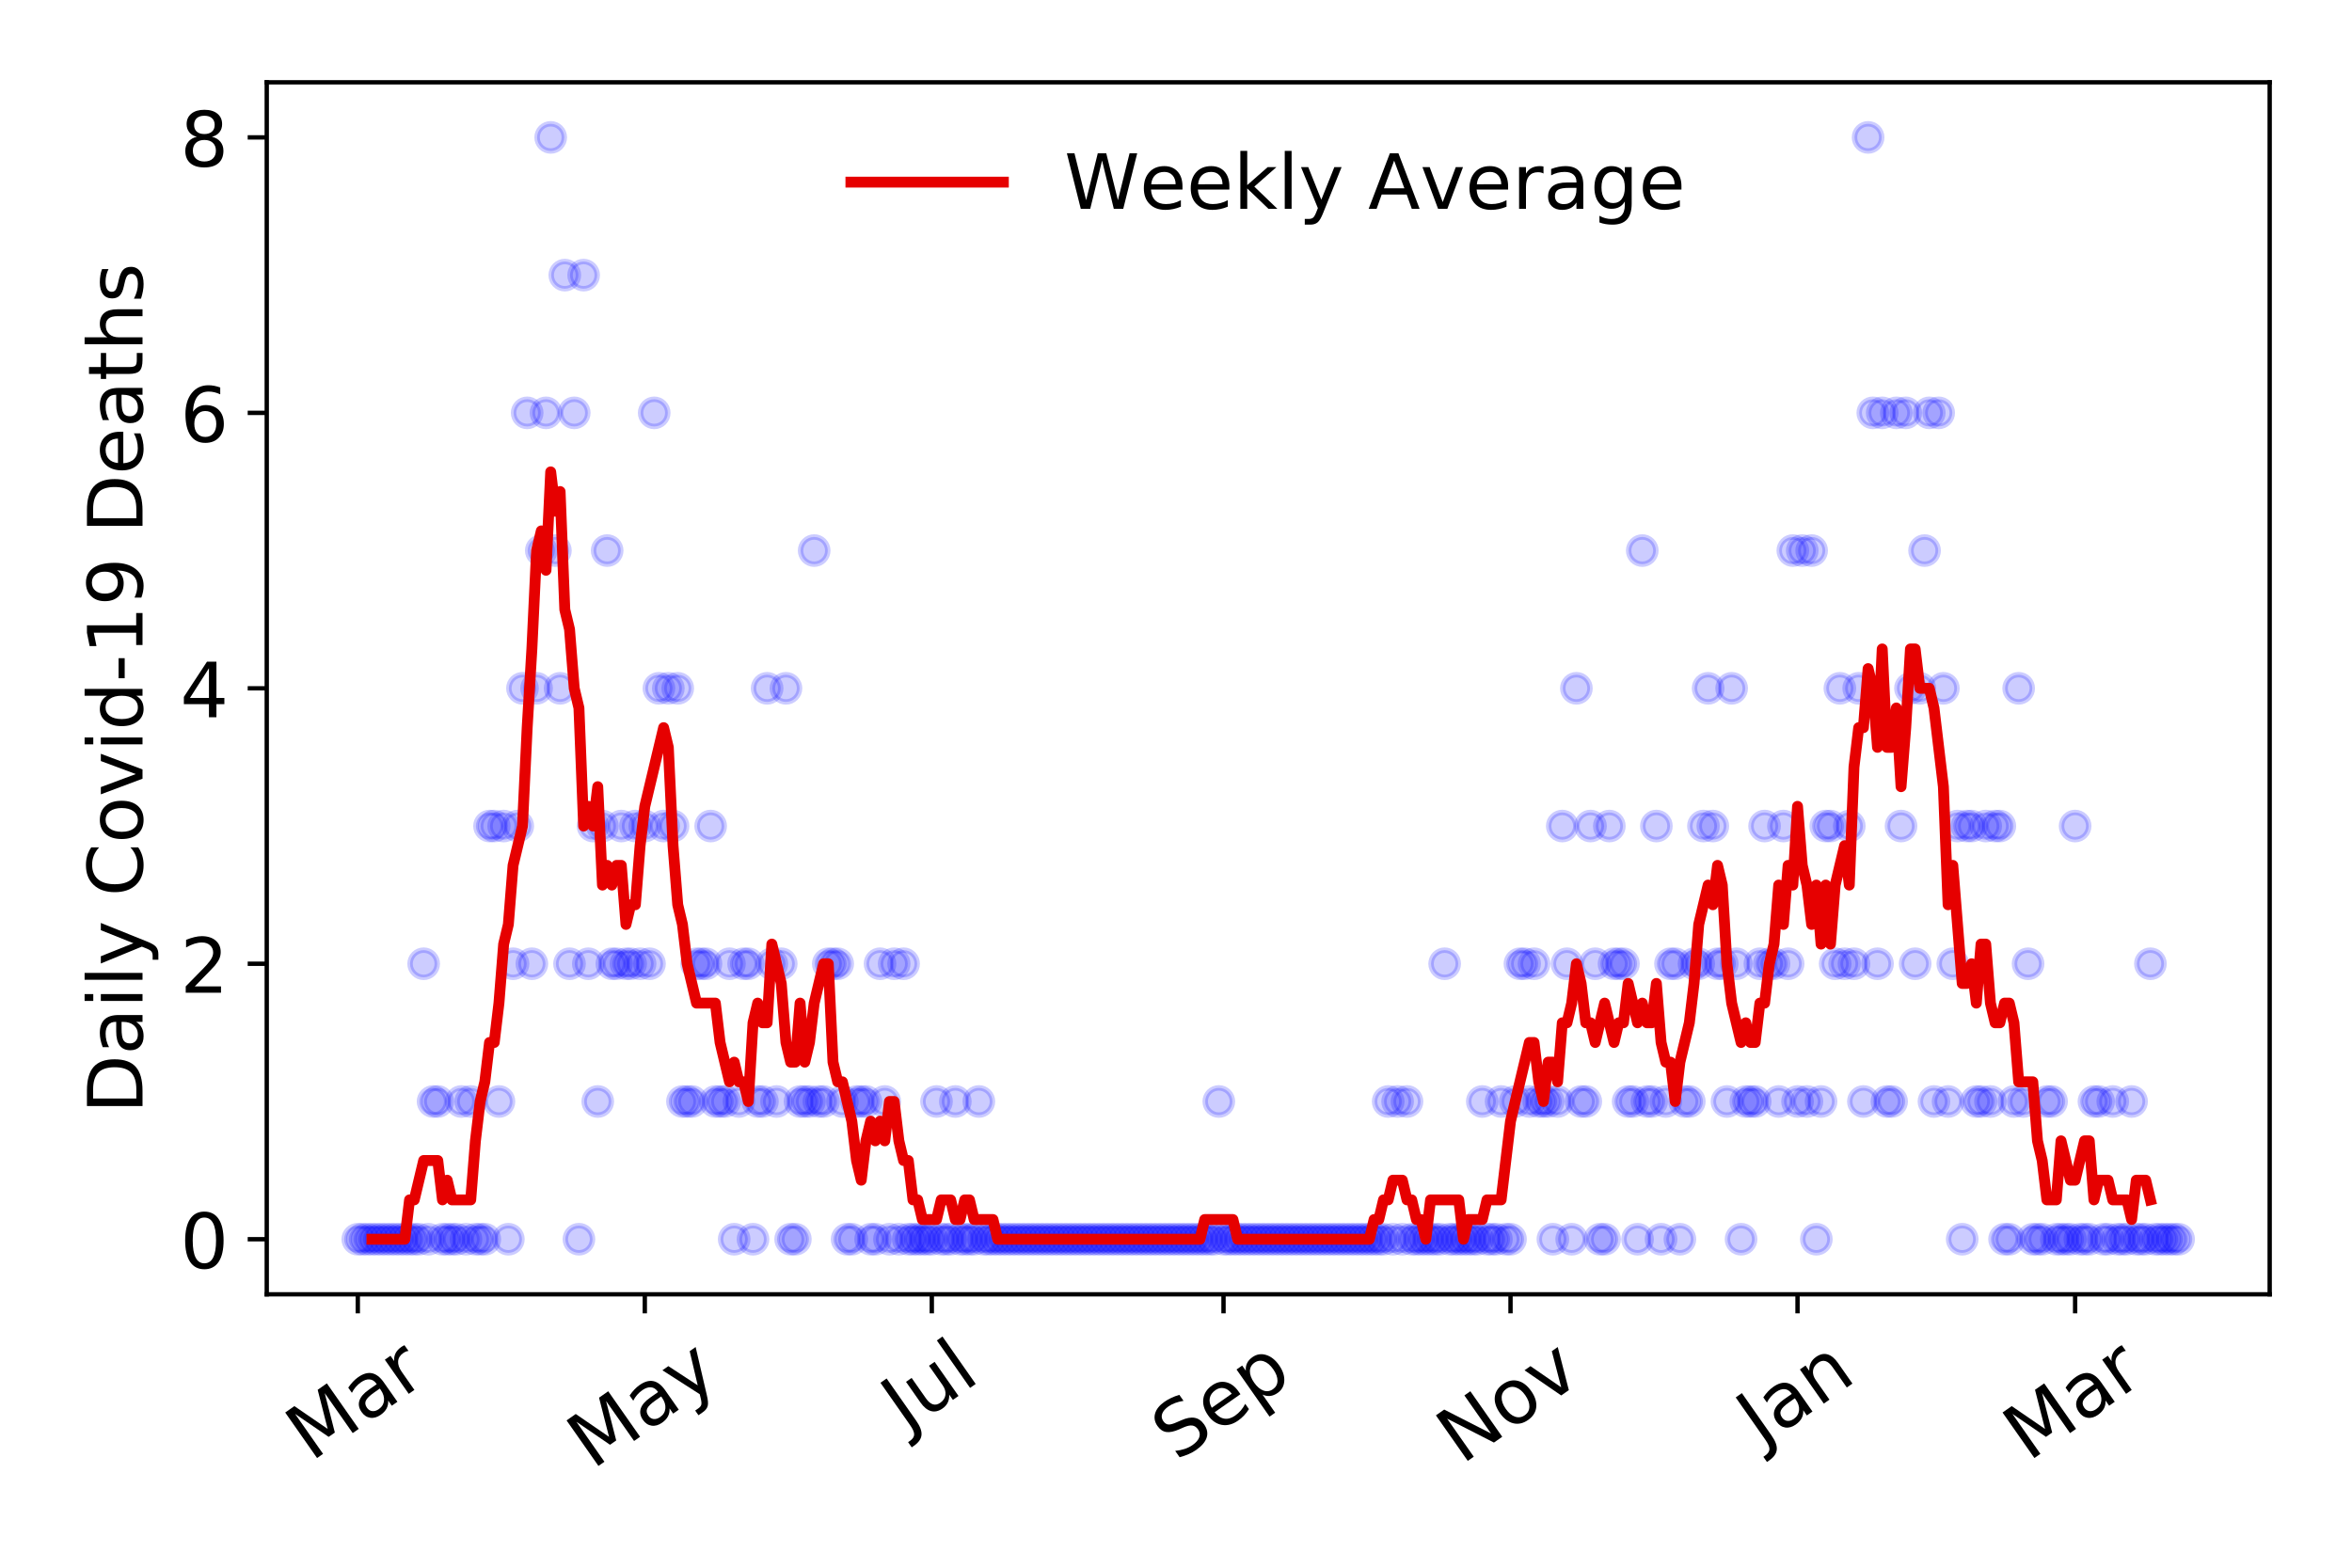 <?xml version="1.0" encoding="utf-8" standalone="no"?>
<!DOCTYPE svg PUBLIC "-//W3C//DTD SVG 1.1//EN"
  "http://www.w3.org/Graphics/SVG/1.1/DTD/svg11.dtd">
<!-- Created with matplotlib (https://matplotlib.org/) -->
<svg height="288pt" version="1.1" viewBox="0 0 432 288" width="432pt" xmlns="http://www.w3.org/2000/svg" xmlns:xlink="http://www.w3.org/1999/xlink">
 <defs>
  <style type="text/css">
*{stroke-linecap:butt;stroke-linejoin:round;}
  </style>
 </defs>
 <g id="figure_1">
  <g id="patch_1">
   <path d="M 0 288 
L 432 288 
L 432 0 
L 0 0 
z
" style="fill:#ffffff;"/>
  </g>
  <g id="axes_1">
   <g id="patch_2">
    <path d="M 48.995 237.778 
L 416.88 237.778 
L 416.88 15.12 
L 48.995 15.12 
z
" style="fill:#ffffff;"/>
   </g>
   <g id="matplotlib.axis_1">
    <g id="xtick_1">
     <g id="line2d_1">
      <defs>
       <path d="M 0 0 
L 0 3.5 
" id="m13187118dc" style="stroke:#000000;stroke-width:0.8;"/>
      </defs>
      <g>
       <use style="stroke:#000000;stroke-width:0.8;" x="65.717" xlink:href="#m13187118dc" y="237.778"/>
      </g>
     </g>
     <g id="text_1">
      <!-- Mar -->
      <defs>
       <path d="M 9.812 72.906 
L 24.516 72.906 
L 43.109 23.297 
L 61.812 72.906 
L 76.516 72.906 
L 76.516 0 
L 66.891 0 
L 66.891 64.016 
L 48.094 14.016 
L 38.188 14.016 
L 19.391 64.016 
L 19.391 0 
L 9.812 0 
z
" id="DejaVuSans-77"/>
       <path d="M 34.281 27.484 
Q 23.391 27.484 19.188 25 
Q 14.984 22.516 14.984 16.5 
Q 14.984 11.719 18.141 8.906 
Q 21.297 6.109 26.703 6.109 
Q 34.188 6.109 38.703 11.406 
Q 43.219 16.703 43.219 25.484 
L 43.219 27.484 
z
M 52.203 31.203 
L 52.203 0 
L 43.219 0 
L 43.219 8.297 
Q 40.141 3.328 35.547 0.953 
Q 30.953 -1.422 24.312 -1.422 
Q 15.922 -1.422 10.953 3.297 
Q 6 8.016 6 15.922 
Q 6 25.141 12.172 29.828 
Q 18.359 34.516 30.609 34.516 
L 43.219 34.516 
L 43.219 35.406 
Q 43.219 41.609 39.141 45 
Q 35.062 48.391 27.688 48.391 
Q 23 48.391 18.547 47.266 
Q 14.109 46.141 10.016 43.891 
L 10.016 52.203 
Q 14.938 54.109 19.578 55.047 
Q 24.219 56 28.609 56 
Q 40.484 56 46.344 49.844 
Q 52.203 43.703 52.203 31.203 
z
" id="DejaVuSans-97"/>
       <path d="M 41.109 46.297 
Q 39.594 47.172 37.812 47.578 
Q 36.031 48 33.891 48 
Q 26.266 48 22.188 43.047 
Q 18.109 38.094 18.109 28.812 
L 18.109 0 
L 9.078 0 
L 9.078 54.688 
L 18.109 54.688 
L 18.109 46.188 
Q 20.953 51.172 25.484 53.578 
Q 30.031 56 36.531 56 
Q 37.453 56 38.578 55.875 
Q 39.703 55.766 41.062 55.516 
z
" id="DejaVuSans-114"/>
      </defs>
      <g transform="translate(57.114 268.643)rotate(-35)scale(0.14 -0.14)">
       <use xlink:href="#DejaVuSans-77"/>
       <use x="86.279" xlink:href="#DejaVuSans-97"/>
       <use x="147.559" xlink:href="#DejaVuSans-114"/>
      </g>
     </g>
    </g>
    <g id="xtick_2">
     <g id="line2d_2">
      <g>
       <use style="stroke:#000000;stroke-width:0.8;" x="118.433" xlink:href="#m13187118dc" y="237.778"/>
      </g>
     </g>
     <g id="text_2">
      <!-- May -->
      <defs>
       <path d="M 32.172 -5.078 
Q 28.375 -14.844 24.75 -17.812 
Q 21.141 -20.797 15.094 -20.797 
L 7.906 -20.797 
L 7.906 -13.281 
L 13.188 -13.281 
Q 16.891 -13.281 18.938 -11.516 
Q 21 -9.766 23.484 -3.219 
L 25.094 0.875 
L 2.984 54.688 
L 12.5 54.688 
L 29.594 11.922 
L 46.688 54.688 
L 56.203 54.688 
z
" id="DejaVuSans-121"/>
      </defs>
      <g transform="translate(108.793 270.094)rotate(-35)scale(0.14 -0.14)">
       <use xlink:href="#DejaVuSans-77"/>
       <use x="86.279" xlink:href="#DejaVuSans-97"/>
       <use x="147.559" xlink:href="#DejaVuSans-121"/>
      </g>
     </g>
    </g>
    <g id="xtick_3">
     <g id="line2d_3">
      <g>
       <use style="stroke:#000000;stroke-width:0.8;" x="171.148" xlink:href="#m13187118dc" y="237.778"/>
      </g>
     </g>
     <g id="text_3">
      <!-- Jul -->
      <defs>
       <path d="M 9.812 72.906 
L 19.672 72.906 
L 19.672 5.078 
Q 19.672 -8.109 14.672 -14.062 
Q 9.672 -20.016 -1.422 -20.016 
L -5.172 -20.016 
L -5.172 -11.719 
L -2.094 -11.719 
Q 4.438 -11.719 7.125 -8.047 
Q 9.812 -4.391 9.812 5.078 
z
" id="DejaVuSans-74"/>
       <path d="M 8.5 21.578 
L 8.5 54.688 
L 17.484 54.688 
L 17.484 21.922 
Q 17.484 14.156 20.5 10.266 
Q 23.531 6.391 29.594 6.391 
Q 36.859 6.391 41.078 11.031 
Q 45.312 15.672 45.312 23.688 
L 45.312 54.688 
L 54.297 54.688 
L 54.297 0 
L 45.312 0 
L 45.312 8.406 
Q 42.047 3.422 37.719 1 
Q 33.406 -1.422 27.688 -1.422 
Q 18.266 -1.422 13.375 4.438 
Q 8.5 10.297 8.5 21.578 
z
M 31.109 56 
z
" id="DejaVuSans-117"/>
       <path d="M 9.422 75.984 
L 18.406 75.984 
L 18.406 0 
L 9.422 0 
z
" id="DejaVuSans-108"/>
      </defs>
      <g transform="translate(166.445 263.181)rotate(-35)scale(0.14 -0.14)">
       <use xlink:href="#DejaVuSans-74"/>
       <use x="29.492" xlink:href="#DejaVuSans-117"/>
       <use x="92.871" xlink:href="#DejaVuSans-108"/>
      </g>
     </g>
    </g>
    <g id="xtick_4">
     <g id="line2d_4">
      <g>
       <use style="stroke:#000000;stroke-width:0.8;" x="224.728" xlink:href="#m13187118dc" y="237.778"/>
      </g>
     </g>
     <g id="text_4">
      <!-- Sep -->
      <defs>
       <path d="M 53.516 70.516 
L 53.516 60.891 
Q 47.906 63.578 42.922 64.891 
Q 37.938 66.219 33.297 66.219 
Q 25.25 66.219 20.875 63.094 
Q 16.5 59.969 16.5 54.203 
Q 16.5 49.359 19.406 46.891 
Q 22.312 44.438 30.422 42.922 
L 36.375 41.703 
Q 47.406 39.594 52.656 34.297 
Q 57.906 29 57.906 20.125 
Q 57.906 9.516 50.797 4.047 
Q 43.703 -1.422 29.984 -1.422 
Q 24.812 -1.422 18.969 -0.25 
Q 13.141 0.922 6.891 3.219 
L 6.891 13.375 
Q 12.891 10.016 18.656 8.297 
Q 24.422 6.594 29.984 6.594 
Q 38.422 6.594 43.016 9.906 
Q 47.609 13.234 47.609 19.391 
Q 47.609 24.75 44.312 27.781 
Q 41.016 30.812 33.5 32.328 
L 27.484 33.5 
Q 16.453 35.688 11.516 40.375 
Q 6.594 45.062 6.594 53.422 
Q 6.594 63.094 13.406 68.656 
Q 20.219 74.219 32.172 74.219 
Q 37.312 74.219 42.625 73.281 
Q 47.953 72.359 53.516 70.516 
z
" id="DejaVuSans-83"/>
       <path d="M 56.203 29.594 
L 56.203 25.203 
L 14.891 25.203 
Q 15.484 15.922 20.484 11.062 
Q 25.484 6.203 34.422 6.203 
Q 39.594 6.203 44.453 7.469 
Q 49.312 8.734 54.109 11.281 
L 54.109 2.781 
Q 49.266 0.734 44.188 -0.344 
Q 39.109 -1.422 33.891 -1.422 
Q 20.797 -1.422 13.156 6.188 
Q 5.516 13.812 5.516 26.812 
Q 5.516 40.234 12.766 48.109 
Q 20.016 56 32.328 56 
Q 43.359 56 49.781 48.891 
Q 56.203 41.797 56.203 29.594 
z
M 47.219 32.234 
Q 47.125 39.594 43.094 43.984 
Q 39.062 48.391 32.422 48.391 
Q 24.906 48.391 20.391 44.141 
Q 15.875 39.891 15.188 32.172 
z
" id="DejaVuSans-101"/>
       <path d="M 18.109 8.203 
L 18.109 -20.797 
L 9.078 -20.797 
L 9.078 54.688 
L 18.109 54.688 
L 18.109 46.391 
Q 20.953 51.266 25.266 53.625 
Q 29.594 56 35.594 56 
Q 45.562 56 51.781 48.094 
Q 58.016 40.188 58.016 27.297 
Q 58.016 14.406 51.781 6.484 
Q 45.562 -1.422 35.594 -1.422 
Q 29.594 -1.422 25.266 0.953 
Q 20.953 3.328 18.109 8.203 
z
M 48.688 27.297 
Q 48.688 37.203 44.609 42.844 
Q 40.531 48.484 33.406 48.484 
Q 26.266 48.484 22.188 42.844 
Q 18.109 37.203 18.109 27.297 
Q 18.109 17.391 22.188 11.75 
Q 26.266 6.109 33.406 6.109 
Q 40.531 6.109 44.609 11.75 
Q 48.688 17.391 48.688 27.297 
z
" id="DejaVuSans-112"/>
      </defs>
      <g transform="translate(216.135 268.629)rotate(-35)scale(0.14 -0.14)">
       <use xlink:href="#DejaVuSans-83"/>
       <use x="63.477" xlink:href="#DejaVuSans-101"/>
       <use x="125" xlink:href="#DejaVuSans-112"/>
      </g>
     </g>
    </g>
    <g id="xtick_5">
     <g id="line2d_5">
      <g>
       <use style="stroke:#000000;stroke-width:0.8;" x="277.443" xlink:href="#m13187118dc" y="237.778"/>
      </g>
     </g>
     <g id="text_5">
      <!-- Nov -->
      <defs>
       <path d="M 9.812 72.906 
L 23.094 72.906 
L 55.422 11.922 
L 55.422 72.906 
L 64.984 72.906 
L 64.984 0 
L 51.703 0 
L 19.391 60.984 
L 19.391 0 
L 9.812 0 
z
" id="DejaVuSans-78"/>
       <path d="M 30.609 48.391 
Q 23.391 48.391 19.188 42.75 
Q 14.984 37.109 14.984 27.297 
Q 14.984 17.484 19.156 11.844 
Q 23.344 6.203 30.609 6.203 
Q 37.797 6.203 41.984 11.859 
Q 46.188 17.531 46.188 27.297 
Q 46.188 37.016 41.984 42.703 
Q 37.797 48.391 30.609 48.391 
z
M 30.609 56 
Q 42.328 56 49.016 48.375 
Q 55.719 40.766 55.719 27.297 
Q 55.719 13.875 49.016 6.219 
Q 42.328 -1.422 30.609 -1.422 
Q 18.844 -1.422 12.172 6.219 
Q 5.516 13.875 5.516 27.297 
Q 5.516 40.766 12.172 48.375 
Q 18.844 56 30.609 56 
z
" id="DejaVuSans-111"/>
       <path d="M 2.984 54.688 
L 12.5 54.688 
L 29.594 8.797 
L 46.688 54.688 
L 56.203 54.688 
L 35.688 0 
L 23.484 0 
z
" id="DejaVuSans-118"/>
      </defs>
      <g transform="translate(268.467 269.166)rotate(-35)scale(0.14 -0.14)">
       <use xlink:href="#DejaVuSans-78"/>
       <use x="74.805" xlink:href="#DejaVuSans-111"/>
       <use x="135.986" xlink:href="#DejaVuSans-118"/>
      </g>
     </g>
    </g>
    <g id="xtick_6">
     <g id="line2d_6">
      <g>
       <use style="stroke:#000000;stroke-width:0.8;" x="330.159" xlink:href="#m13187118dc" y="237.778"/>
      </g>
     </g>
     <g id="text_6">
      <!-- Jan -->
      <defs>
       <path d="M 54.891 33.016 
L 54.891 0 
L 45.906 0 
L 45.906 32.719 
Q 45.906 40.484 42.875 44.328 
Q 39.844 48.188 33.797 48.188 
Q 26.516 48.188 22.312 43.547 
Q 18.109 38.922 18.109 30.906 
L 18.109 0 
L 9.078 0 
L 9.078 54.688 
L 18.109 54.688 
L 18.109 46.188 
Q 21.344 51.125 25.703 53.562 
Q 30.078 56 35.797 56 
Q 45.219 56 50.047 50.172 
Q 54.891 44.344 54.891 33.016 
z
" id="DejaVuSans-110"/>
      </defs>
      <g transform="translate(323.535 265.871)rotate(-35)scale(0.14 -0.14)">
       <use xlink:href="#DejaVuSans-74"/>
       <use x="29.492" xlink:href="#DejaVuSans-97"/>
       <use x="90.771" xlink:href="#DejaVuSans-110"/>
      </g>
     </g>
    </g>
    <g id="xtick_7">
     <g id="line2d_7">
      <g>
       <use style="stroke:#000000;stroke-width:0.8;" x="381.146" xlink:href="#m13187118dc" y="237.778"/>
      </g>
     </g>
     <g id="text_7">
      <!-- Mar -->
      <g transform="translate(372.543 268.643)rotate(-35)scale(0.14 -0.14)">
       <use xlink:href="#DejaVuSans-77"/>
       <use x="86.279" xlink:href="#DejaVuSans-97"/>
       <use x="147.559" xlink:href="#DejaVuSans-114"/>
      </g>
     </g>
    </g>
   </g>
   <g id="matplotlib.axis_2">
    <g id="ytick_1">
     <g id="line2d_8">
      <defs>
       <path d="M 0 0 
L -3.5 0 
" id="m915af05036" style="stroke:#000000;stroke-width:0.8;"/>
      </defs>
      <g>
       <use style="stroke:#000000;stroke-width:0.8;" x="48.995" xlink:href="#m915af05036" y="227.657"/>
      </g>
     </g>
     <g id="text_8">
      <!-- 0 -->
      <defs>
       <path d="M 31.781 66.406 
Q 24.172 66.406 20.328 58.906 
Q 16.5 51.422 16.5 36.375 
Q 16.5 21.391 20.328 13.891 
Q 24.172 6.391 31.781 6.391 
Q 39.453 6.391 43.281 13.891 
Q 47.125 21.391 47.125 36.375 
Q 47.125 51.422 43.281 58.906 
Q 39.453 66.406 31.781 66.406 
z
M 31.781 74.219 
Q 44.047 74.219 50.516 64.516 
Q 56.984 54.828 56.984 36.375 
Q 56.984 17.969 50.516 8.266 
Q 44.047 -1.422 31.781 -1.422 
Q 19.531 -1.422 13.062 8.266 
Q 6.594 17.969 6.594 36.375 
Q 6.594 54.828 13.062 64.516 
Q 19.531 74.219 31.781 74.219 
z
" id="DejaVuSans-48"/>
      </defs>
      <g transform="translate(33.087 232.976)scale(0.14 -0.14)">
       <use xlink:href="#DejaVuSans-48"/>
      </g>
     </g>
    </g>
    <g id="ytick_2">
     <g id="line2d_9">
      <g>
       <use style="stroke:#000000;stroke-width:0.8;" x="48.995" xlink:href="#m915af05036" y="177.053"/>
      </g>
     </g>
     <g id="text_9">
      <!-- 2 -->
      <defs>
       <path d="M 19.188 8.297 
L 53.609 8.297 
L 53.609 0 
L 7.328 0 
L 7.328 8.297 
Q 12.938 14.109 22.625 23.891 
Q 32.328 33.688 34.812 36.531 
Q 39.547 41.844 41.422 45.531 
Q 43.312 49.219 43.312 52.781 
Q 43.312 58.594 39.234 62.25 
Q 35.156 65.922 28.609 65.922 
Q 23.969 65.922 18.812 64.312 
Q 13.672 62.703 7.812 59.422 
L 7.812 69.391 
Q 13.766 71.781 18.938 73 
Q 24.125 74.219 28.422 74.219 
Q 39.75 74.219 46.484 68.547 
Q 53.219 62.891 53.219 53.422 
Q 53.219 48.922 51.531 44.891 
Q 49.859 40.875 45.406 35.406 
Q 44.188 33.984 37.641 27.219 
Q 31.109 20.453 19.188 8.297 
z
" id="DejaVuSans-50"/>
      </defs>
      <g transform="translate(33.087 182.372)scale(0.14 -0.14)">
       <use xlink:href="#DejaVuSans-50"/>
      </g>
     </g>
    </g>
    <g id="ytick_3">
     <g id="line2d_10">
      <g>
       <use style="stroke:#000000;stroke-width:0.8;" x="48.995" xlink:href="#m915af05036" y="126.449"/>
      </g>
     </g>
     <g id="text_10">
      <!-- 4 -->
      <defs>
       <path d="M 37.797 64.312 
L 12.891 25.391 
L 37.797 25.391 
z
M 35.203 72.906 
L 47.609 72.906 
L 47.609 25.391 
L 58.016 25.391 
L 58.016 17.188 
L 47.609 17.188 
L 47.609 0 
L 37.797 0 
L 37.797 17.188 
L 4.891 17.188 
L 4.891 26.703 
z
" id="DejaVuSans-52"/>
      </defs>
      <g transform="translate(33.087 131.768)scale(0.14 -0.14)">
       <use xlink:href="#DejaVuSans-52"/>
      </g>
     </g>
    </g>
    <g id="ytick_4">
     <g id="line2d_11">
      <g>
       <use style="stroke:#000000;stroke-width:0.8;" x="48.995" xlink:href="#m915af05036" y="75.845"/>
      </g>
     </g>
     <g id="text_11">
      <!-- 6 -->
      <defs>
       <path d="M 33.016 40.375 
Q 26.375 40.375 22.484 35.828 
Q 18.609 31.297 18.609 23.391 
Q 18.609 15.531 22.484 10.953 
Q 26.375 6.391 33.016 6.391 
Q 39.656 6.391 43.531 10.953 
Q 47.406 15.531 47.406 23.391 
Q 47.406 31.297 43.531 35.828 
Q 39.656 40.375 33.016 40.375 
z
M 52.594 71.297 
L 52.594 62.312 
Q 48.875 64.062 45.094 64.984 
Q 41.312 65.922 37.594 65.922 
Q 27.828 65.922 22.672 59.328 
Q 17.531 52.734 16.797 39.406 
Q 19.672 43.656 24.016 45.922 
Q 28.375 48.188 33.594 48.188 
Q 44.578 48.188 50.953 41.516 
Q 57.328 34.859 57.328 23.391 
Q 57.328 12.156 50.688 5.359 
Q 44.047 -1.422 33.016 -1.422 
Q 20.359 -1.422 13.672 8.266 
Q 6.984 17.969 6.984 36.375 
Q 6.984 53.656 15.188 63.938 
Q 23.391 74.219 37.203 74.219 
Q 40.922 74.219 44.703 73.484 
Q 48.484 72.75 52.594 71.297 
z
" id="DejaVuSans-54"/>
      </defs>
      <g transform="translate(33.087 81.164)scale(0.14 -0.14)">
       <use xlink:href="#DejaVuSans-54"/>
      </g>
     </g>
    </g>
    <g id="ytick_5">
     <g id="line2d_12">
      <g>
       <use style="stroke:#000000;stroke-width:0.8;" x="48.995" xlink:href="#m915af05036" y="25.241"/>
      </g>
     </g>
     <g id="text_12">
      <!-- 8 -->
      <defs>
       <path d="M 31.781 34.625 
Q 24.75 34.625 20.719 30.859 
Q 16.703 27.094 16.703 20.516 
Q 16.703 13.922 20.719 10.156 
Q 24.75 6.391 31.781 6.391 
Q 38.812 6.391 42.859 10.172 
Q 46.922 13.969 46.922 20.516 
Q 46.922 27.094 42.891 30.859 
Q 38.875 34.625 31.781 34.625 
z
M 21.922 38.812 
Q 15.578 40.375 12.031 44.719 
Q 8.5 49.078 8.5 55.328 
Q 8.5 64.062 14.719 69.141 
Q 20.953 74.219 31.781 74.219 
Q 42.672 74.219 48.875 69.141 
Q 55.078 64.062 55.078 55.328 
Q 55.078 49.078 51.531 44.719 
Q 48 40.375 41.703 38.812 
Q 48.828 37.156 52.797 32.312 
Q 56.781 27.484 56.781 20.516 
Q 56.781 9.906 50.312 4.234 
Q 43.844 -1.422 31.781 -1.422 
Q 19.734 -1.422 13.25 4.234 
Q 6.781 9.906 6.781 20.516 
Q 6.781 27.484 10.781 32.312 
Q 14.797 37.156 21.922 38.812 
z
M 18.312 54.391 
Q 18.312 48.734 21.844 45.562 
Q 25.391 42.391 31.781 42.391 
Q 38.141 42.391 41.719 45.562 
Q 45.312 48.734 45.312 54.391 
Q 45.312 60.062 41.719 63.234 
Q 38.141 66.406 31.781 66.406 
Q 25.391 66.406 21.844 63.234 
Q 18.312 60.062 18.312 54.391 
z
" id="DejaVuSans-56"/>
      </defs>
      <g transform="translate(33.087 30.56)scale(0.14 -0.14)">
       <use xlink:href="#DejaVuSans-56"/>
      </g>
     </g>
    </g>
    <g id="text_13">
     <!-- Daily Covid-19 Deaths -->
     <defs>
      <path d="M 19.672 64.797 
L 19.672 8.109 
L 31.594 8.109 
Q 46.688 8.109 53.688 14.938 
Q 60.688 21.781 60.688 36.531 
Q 60.688 51.172 53.688 57.984 
Q 46.688 64.797 31.594 64.797 
z
M 9.812 72.906 
L 30.078 72.906 
Q 51.266 72.906 61.172 64.094 
Q 71.094 55.281 71.094 36.531 
Q 71.094 17.672 61.125 8.828 
Q 51.172 0 30.078 0 
L 9.812 0 
z
" id="DejaVuSans-68"/>
      <path d="M 9.422 54.688 
L 18.406 54.688 
L 18.406 0 
L 9.422 0 
z
M 9.422 75.984 
L 18.406 75.984 
L 18.406 64.594 
L 9.422 64.594 
z
" id="DejaVuSans-105"/>
      <path id="DejaVuSans-32"/>
      <path d="M 64.406 67.281 
L 64.406 56.891 
Q 59.422 61.531 53.781 63.812 
Q 48.141 66.109 41.797 66.109 
Q 29.297 66.109 22.656 58.469 
Q 16.016 50.828 16.016 36.375 
Q 16.016 21.969 22.656 14.328 
Q 29.297 6.688 41.797 6.688 
Q 48.141 6.688 53.781 8.984 
Q 59.422 11.281 64.406 15.922 
L 64.406 5.609 
Q 59.234 2.094 53.438 0.328 
Q 47.656 -1.422 41.219 -1.422 
Q 24.656 -1.422 15.125 8.703 
Q 5.609 18.844 5.609 36.375 
Q 5.609 53.953 15.125 64.078 
Q 24.656 74.219 41.219 74.219 
Q 47.75 74.219 53.531 72.484 
Q 59.328 70.75 64.406 67.281 
z
" id="DejaVuSans-67"/>
      <path d="M 45.406 46.391 
L 45.406 75.984 
L 54.391 75.984 
L 54.391 0 
L 45.406 0 
L 45.406 8.203 
Q 42.578 3.328 38.25 0.953 
Q 33.938 -1.422 27.875 -1.422 
Q 17.969 -1.422 11.734 6.484 
Q 5.516 14.406 5.516 27.297 
Q 5.516 40.188 11.734 48.094 
Q 17.969 56 27.875 56 
Q 33.938 56 38.25 53.625 
Q 42.578 51.266 45.406 46.391 
z
M 14.797 27.297 
Q 14.797 17.391 18.875 11.75 
Q 22.953 6.109 30.078 6.109 
Q 37.203 6.109 41.297 11.75 
Q 45.406 17.391 45.406 27.297 
Q 45.406 37.203 41.297 42.844 
Q 37.203 48.484 30.078 48.484 
Q 22.953 48.484 18.875 42.844 
Q 14.797 37.203 14.797 27.297 
z
" id="DejaVuSans-100"/>
      <path d="M 4.891 31.391 
L 31.203 31.391 
L 31.203 23.391 
L 4.891 23.391 
z
" id="DejaVuSans-45"/>
      <path d="M 12.406 8.297 
L 28.516 8.297 
L 28.516 63.922 
L 10.984 60.406 
L 10.984 69.391 
L 28.422 72.906 
L 38.281 72.906 
L 38.281 8.297 
L 54.391 8.297 
L 54.391 0 
L 12.406 0 
z
" id="DejaVuSans-49"/>
      <path d="M 10.984 1.516 
L 10.984 10.5 
Q 14.703 8.734 18.5 7.812 
Q 22.312 6.891 25.984 6.891 
Q 35.75 6.891 40.891 13.453 
Q 46.047 20.016 46.781 33.406 
Q 43.953 29.203 39.594 26.953 
Q 35.25 24.703 29.984 24.703 
Q 19.047 24.703 12.672 31.312 
Q 6.297 37.938 6.297 49.422 
Q 6.297 60.641 12.938 67.422 
Q 19.578 74.219 30.609 74.219 
Q 43.266 74.219 49.922 64.516 
Q 56.594 54.828 56.594 36.375 
Q 56.594 19.141 48.406 8.859 
Q 40.234 -1.422 26.422 -1.422 
Q 22.703 -1.422 18.891 -0.688 
Q 15.094 0.047 10.984 1.516 
z
M 30.609 32.422 
Q 37.25 32.422 41.125 36.953 
Q 45.016 41.5 45.016 49.422 
Q 45.016 57.281 41.125 61.844 
Q 37.25 66.406 30.609 66.406 
Q 23.969 66.406 20.094 61.844 
Q 16.219 57.281 16.219 49.422 
Q 16.219 41.5 20.094 36.953 
Q 23.969 32.422 30.609 32.422 
z
" id="DejaVuSans-57"/>
      <path d="M 18.312 70.219 
L 18.312 54.688 
L 36.812 54.688 
L 36.812 47.703 
L 18.312 47.703 
L 18.312 18.016 
Q 18.312 11.328 20.141 9.422 
Q 21.969 7.516 27.594 7.516 
L 36.812 7.516 
L 36.812 0 
L 27.594 0 
Q 17.188 0 13.234 3.875 
Q 9.281 7.766 9.281 18.016 
L 9.281 47.703 
L 2.688 47.703 
L 2.688 54.688 
L 9.281 54.688 
L 9.281 70.219 
z
" id="DejaVuSans-116"/>
      <path d="M 54.891 33.016 
L 54.891 0 
L 45.906 0 
L 45.906 32.719 
Q 45.906 40.484 42.875 44.328 
Q 39.844 48.188 33.797 48.188 
Q 26.516 48.188 22.312 43.547 
Q 18.109 38.922 18.109 30.906 
L 18.109 0 
L 9.078 0 
L 9.078 75.984 
L 18.109 75.984 
L 18.109 46.188 
Q 21.344 51.125 25.703 53.562 
Q 30.078 56 35.797 56 
Q 45.219 56 50.047 50.172 
Q 54.891 44.344 54.891 33.016 
z
" id="DejaVuSans-104"/>
      <path d="M 44.281 53.078 
L 44.281 44.578 
Q 40.484 46.531 36.375 47.5 
Q 32.281 48.484 27.875 48.484 
Q 21.188 48.484 17.844 46.438 
Q 14.5 44.391 14.5 40.281 
Q 14.5 37.156 16.891 35.375 
Q 19.281 33.594 26.516 31.984 
L 29.594 31.297 
Q 39.156 29.25 43.188 25.516 
Q 47.219 21.781 47.219 15.094 
Q 47.219 7.469 41.188 3.016 
Q 35.156 -1.422 24.609 -1.422 
Q 20.219 -1.422 15.453 -0.562 
Q 10.688 0.297 5.422 2 
L 5.422 11.281 
Q 10.406 8.688 15.234 7.391 
Q 20.062 6.109 24.812 6.109 
Q 31.156 6.109 34.562 8.281 
Q 37.984 10.453 37.984 14.406 
Q 37.984 18.062 35.516 20.016 
Q 33.062 21.969 24.703 23.781 
L 21.578 24.516 
Q 13.234 26.266 9.516 29.906 
Q 5.812 33.547 5.812 39.891 
Q 5.812 47.609 11.281 51.797 
Q 16.75 56 26.812 56 
Q 31.781 56 36.172 55.266 
Q 40.578 54.547 44.281 53.078 
z
" id="DejaVuSans-115"/>
     </defs>
     <g transform="translate(26.176 204.56)rotate(-90)scale(0.14 -0.14)">
      <use xlink:href="#DejaVuSans-68"/>
      <use x="77.002" xlink:href="#DejaVuSans-97"/>
      <use x="138.281" xlink:href="#DejaVuSans-105"/>
      <use x="166.064" xlink:href="#DejaVuSans-108"/>
      <use x="193.848" xlink:href="#DejaVuSans-121"/>
      <use x="253.027" xlink:href="#DejaVuSans-32"/>
      <use x="284.814" xlink:href="#DejaVuSans-67"/>
      <use x="354.639" xlink:href="#DejaVuSans-111"/>
      <use x="415.82" xlink:href="#DejaVuSans-118"/>
      <use x="475" xlink:href="#DejaVuSans-105"/>
      <use x="502.783" xlink:href="#DejaVuSans-100"/>
      <use x="566.26" xlink:href="#DejaVuSans-45"/>
      <use x="602.344" xlink:href="#DejaVuSans-49"/>
      <use x="665.967" xlink:href="#DejaVuSans-57"/>
      <use x="729.59" xlink:href="#DejaVuSans-32"/>
      <use x="761.377" xlink:href="#DejaVuSans-68"/>
      <use x="838.379" xlink:href="#DejaVuSans-101"/>
      <use x="899.902" xlink:href="#DejaVuSans-97"/>
      <use x="961.182" xlink:href="#DejaVuSans-116"/>
      <use x="1000.391" xlink:href="#DejaVuSans-104"/>
      <use x="1063.77" xlink:href="#DejaVuSans-115"/>
     </g>
    </g>
   </g>
   <g id="line2d_13">
    <defs>
     <path d="M 0 2.5 
C 0.663 2.5 1.299 2.237 1.768 1.768 
C 2.237 1.299 2.5 0.663 2.5 0 
C 2.5 -0.663 2.237 -1.299 1.768 -1.768 
C 1.299 -2.237 0.663 -2.5 0 -2.5 
C -0.663 -2.5 -1.299 -2.237 -1.768 -1.768 
C -2.237 -1.299 -2.5 -0.663 -2.5 0 
C -2.5 0.663 -2.237 1.299 -1.768 1.768 
C -1.299 2.237 -0.663 2.5 0 2.5 
z
" id="m586430f8bd" style="stroke:#0000ff;stroke-opacity:0.2;"/>
    </defs>
    <g clip-path="url(#pf9274705d4)">
     <use style="fill:#0000ff;fill-opacity:0.2;stroke:#0000ff;stroke-opacity:0.2;" x="65.717" xlink:href="#m586430f8bd" y="227.657"/>
     <use style="fill:#0000ff;fill-opacity:0.2;stroke:#0000ff;stroke-opacity:0.2;" x="66.581" xlink:href="#m586430f8bd" y="227.657"/>
     <use style="fill:#0000ff;fill-opacity:0.2;stroke:#0000ff;stroke-opacity:0.2;" x="67.445" xlink:href="#m586430f8bd" y="227.657"/>
     <use style="fill:#0000ff;fill-opacity:0.2;stroke:#0000ff;stroke-opacity:0.2;" x="68.31" xlink:href="#m586430f8bd" y="227.657"/>
     <use style="fill:#0000ff;fill-opacity:0.2;stroke:#0000ff;stroke-opacity:0.2;" x="69.174" xlink:href="#m586430f8bd" y="227.657"/>
     <use style="fill:#0000ff;fill-opacity:0.2;stroke:#0000ff;stroke-opacity:0.2;" x="70.038" xlink:href="#m586430f8bd" y="227.657"/>
     <use style="fill:#0000ff;fill-opacity:0.2;stroke:#0000ff;stroke-opacity:0.2;" x="70.902" xlink:href="#m586430f8bd" y="227.657"/>
     <use style="fill:#0000ff;fill-opacity:0.2;stroke:#0000ff;stroke-opacity:0.2;" x="71.766" xlink:href="#m586430f8bd" y="227.657"/>
     <use style="fill:#0000ff;fill-opacity:0.2;stroke:#0000ff;stroke-opacity:0.2;" x="72.631" xlink:href="#m586430f8bd" y="227.657"/>
     <use style="fill:#0000ff;fill-opacity:0.2;stroke:#0000ff;stroke-opacity:0.2;" x="73.495" xlink:href="#m586430f8bd" y="227.657"/>
     <use style="fill:#0000ff;fill-opacity:0.2;stroke:#0000ff;stroke-opacity:0.2;" x="74.359" xlink:href="#m586430f8bd" y="227.657"/>
     <use style="fill:#0000ff;fill-opacity:0.2;stroke:#0000ff;stroke-opacity:0.2;" x="75.223" xlink:href="#m586430f8bd" y="227.657"/>
     <use style="fill:#0000ff;fill-opacity:0.2;stroke:#0000ff;stroke-opacity:0.2;" x="76.087" xlink:href="#m586430f8bd" y="227.657"/>
     <use style="fill:#0000ff;fill-opacity:0.2;stroke:#0000ff;stroke-opacity:0.2;" x="76.951" xlink:href="#m586430f8bd" y="227.657"/>
     <use style="fill:#0000ff;fill-opacity:0.2;stroke:#0000ff;stroke-opacity:0.2;" x="77.816" xlink:href="#m586430f8bd" y="177.053"/>
     <use style="fill:#0000ff;fill-opacity:0.2;stroke:#0000ff;stroke-opacity:0.2;" x="78.68" xlink:href="#m586430f8bd" y="227.657"/>
     <use style="fill:#0000ff;fill-opacity:0.2;stroke:#0000ff;stroke-opacity:0.2;" x="79.544" xlink:href="#m586430f8bd" y="202.355"/>
     <use style="fill:#0000ff;fill-opacity:0.2;stroke:#0000ff;stroke-opacity:0.2;" x="80.408" xlink:href="#m586430f8bd" y="202.355"/>
     <use style="fill:#0000ff;fill-opacity:0.2;stroke:#0000ff;stroke-opacity:0.2;" x="81.272" xlink:href="#m586430f8bd" y="227.657"/>
     <use style="fill:#0000ff;fill-opacity:0.2;stroke:#0000ff;stroke-opacity:0.2;" x="82.137" xlink:href="#m586430f8bd" y="227.657"/>
     <use style="fill:#0000ff;fill-opacity:0.2;stroke:#0000ff;stroke-opacity:0.2;" x="83.001" xlink:href="#m586430f8bd" y="227.657"/>
     <use style="fill:#0000ff;fill-opacity:0.2;stroke:#0000ff;stroke-opacity:0.2;" x="83.865" xlink:href="#m586430f8bd" y="227.657"/>
     <use style="fill:#0000ff;fill-opacity:0.2;stroke:#0000ff;stroke-opacity:0.2;" x="84.729" xlink:href="#m586430f8bd" y="202.355"/>
     <use style="fill:#0000ff;fill-opacity:0.2;stroke:#0000ff;stroke-opacity:0.2;" x="85.593" xlink:href="#m586430f8bd" y="227.657"/>
     <use style="fill:#0000ff;fill-opacity:0.2;stroke:#0000ff;stroke-opacity:0.2;" x="86.458" xlink:href="#m586430f8bd" y="202.355"/>
     <use style="fill:#0000ff;fill-opacity:0.2;stroke:#0000ff;stroke-opacity:0.2;" x="87.322" xlink:href="#m586430f8bd" y="227.657"/>
     <use style="fill:#0000ff;fill-opacity:0.2;stroke:#0000ff;stroke-opacity:0.2;" x="88.186" xlink:href="#m586430f8bd" y="227.657"/>
     <use style="fill:#0000ff;fill-opacity:0.2;stroke:#0000ff;stroke-opacity:0.2;" x="89.05" xlink:href="#m586430f8bd" y="227.657"/>
     <use style="fill:#0000ff;fill-opacity:0.2;stroke:#0000ff;stroke-opacity:0.2;" x="89.914" xlink:href="#m586430f8bd" y="151.751"/>
     <use style="fill:#0000ff;fill-opacity:0.2;stroke:#0000ff;stroke-opacity:0.2;" x="90.779" xlink:href="#m586430f8bd" y="151.751"/>
     <use style="fill:#0000ff;fill-opacity:0.2;stroke:#0000ff;stroke-opacity:0.2;" x="91.643" xlink:href="#m586430f8bd" y="202.355"/>
     <use style="fill:#0000ff;fill-opacity:0.2;stroke:#0000ff;stroke-opacity:0.2;" x="92.507" xlink:href="#m586430f8bd" y="151.751"/>
     <use style="fill:#0000ff;fill-opacity:0.2;stroke:#0000ff;stroke-opacity:0.2;" x="93.371" xlink:href="#m586430f8bd" y="227.657"/>
     <use style="fill:#0000ff;fill-opacity:0.2;stroke:#0000ff;stroke-opacity:0.2;" x="94.235" xlink:href="#m586430f8bd" y="177.053"/>
     <use style="fill:#0000ff;fill-opacity:0.2;stroke:#0000ff;stroke-opacity:0.2;" x="95.099" xlink:href="#m586430f8bd" y="151.751"/>
     <use style="fill:#0000ff;fill-opacity:0.2;stroke:#0000ff;stroke-opacity:0.2;" x="95.964" xlink:href="#m586430f8bd" y="126.449"/>
     <use style="fill:#0000ff;fill-opacity:0.2;stroke:#0000ff;stroke-opacity:0.2;" x="96.828" xlink:href="#m586430f8bd" y="75.845"/>
     <use style="fill:#0000ff;fill-opacity:0.2;stroke:#0000ff;stroke-opacity:0.2;" x="97.692" xlink:href="#m586430f8bd" y="177.053"/>
     <use style="fill:#0000ff;fill-opacity:0.2;stroke:#0000ff;stroke-opacity:0.2;" x="98.556" xlink:href="#m586430f8bd" y="126.449"/>
     <use style="fill:#0000ff;fill-opacity:0.2;stroke:#0000ff;stroke-opacity:0.2;" x="99.42" xlink:href="#m586430f8bd" y="101.147"/>
     <use style="fill:#0000ff;fill-opacity:0.2;stroke:#0000ff;stroke-opacity:0.2;" x="100.285" xlink:href="#m586430f8bd" y="75.845"/>
     <use style="fill:#0000ff;fill-opacity:0.2;stroke:#0000ff;stroke-opacity:0.2;" x="101.149" xlink:href="#m586430f8bd" y="25.241"/>
     <use style="fill:#0000ff;fill-opacity:0.2;stroke:#0000ff;stroke-opacity:0.2;" x="102.013" xlink:href="#m586430f8bd" y="101.147"/>
     <use style="fill:#0000ff;fill-opacity:0.2;stroke:#0000ff;stroke-opacity:0.2;" x="102.877" xlink:href="#m586430f8bd" y="126.449"/>
     <use style="fill:#0000ff;fill-opacity:0.2;stroke:#0000ff;stroke-opacity:0.2;" x="103.741" xlink:href="#m586430f8bd" y="50.543"/>
     <use style="fill:#0000ff;fill-opacity:0.2;stroke:#0000ff;stroke-opacity:0.2;" x="104.606" xlink:href="#m586430f8bd" y="177.053"/>
     <use style="fill:#0000ff;fill-opacity:0.2;stroke:#0000ff;stroke-opacity:0.2;" x="105.47" xlink:href="#m586430f8bd" y="75.845"/>
     <use style="fill:#0000ff;fill-opacity:0.2;stroke:#0000ff;stroke-opacity:0.2;" x="106.334" xlink:href="#m586430f8bd" y="227.657"/>
     <use style="fill:#0000ff;fill-opacity:0.2;stroke:#0000ff;stroke-opacity:0.2;" x="107.198" xlink:href="#m586430f8bd" y="50.543"/>
     <use style="fill:#0000ff;fill-opacity:0.2;stroke:#0000ff;stroke-opacity:0.2;" x="108.062" xlink:href="#m586430f8bd" y="177.053"/>
     <use style="fill:#0000ff;fill-opacity:0.2;stroke:#0000ff;stroke-opacity:0.2;" x="108.926" xlink:href="#m586430f8bd" y="151.751"/>
     <use style="fill:#0000ff;fill-opacity:0.2;stroke:#0000ff;stroke-opacity:0.2;" x="109.791" xlink:href="#m586430f8bd" y="202.355"/>
     <use style="fill:#0000ff;fill-opacity:0.2;stroke:#0000ff;stroke-opacity:0.2;" x="110.655" xlink:href="#m586430f8bd" y="151.751"/>
     <use style="fill:#0000ff;fill-opacity:0.2;stroke:#0000ff;stroke-opacity:0.2;" x="111.519" xlink:href="#m586430f8bd" y="101.147"/>
     <use style="fill:#0000ff;fill-opacity:0.2;stroke:#0000ff;stroke-opacity:0.2;" x="112.383" xlink:href="#m586430f8bd" y="177.053"/>
     <use style="fill:#0000ff;fill-opacity:0.2;stroke:#0000ff;stroke-opacity:0.2;" x="113.247" xlink:href="#m586430f8bd" y="177.053"/>
     <use style="fill:#0000ff;fill-opacity:0.2;stroke:#0000ff;stroke-opacity:0.2;" x="114.112" xlink:href="#m586430f8bd" y="151.751"/>
     <use style="fill:#0000ff;fill-opacity:0.2;stroke:#0000ff;stroke-opacity:0.2;" x="114.976" xlink:href="#m586430f8bd" y="177.053"/>
     <use style="fill:#0000ff;fill-opacity:0.2;stroke:#0000ff;stroke-opacity:0.2;" x="115.84" xlink:href="#m586430f8bd" y="177.053"/>
     <use style="fill:#0000ff;fill-opacity:0.2;stroke:#0000ff;stroke-opacity:0.2;" x="116.704" xlink:href="#m586430f8bd" y="151.751"/>
     <use style="fill:#0000ff;fill-opacity:0.2;stroke:#0000ff;stroke-opacity:0.2;" x="117.568" xlink:href="#m586430f8bd" y="177.053"/>
     <use style="fill:#0000ff;fill-opacity:0.2;stroke:#0000ff;stroke-opacity:0.2;" x="118.433" xlink:href="#m586430f8bd" y="151.751"/>
     <use style="fill:#0000ff;fill-opacity:0.2;stroke:#0000ff;stroke-opacity:0.2;" x="119.297" xlink:href="#m586430f8bd" y="177.053"/>
     <use style="fill:#0000ff;fill-opacity:0.2;stroke:#0000ff;stroke-opacity:0.2;" x="120.161" xlink:href="#m586430f8bd" y="75.845"/>
     <use style="fill:#0000ff;fill-opacity:0.2;stroke:#0000ff;stroke-opacity:0.2;" x="121.025" xlink:href="#m586430f8bd" y="126.449"/>
     <use style="fill:#0000ff;fill-opacity:0.2;stroke:#0000ff;stroke-opacity:0.2;" x="121.889" xlink:href="#m586430f8bd" y="151.751"/>
     <use style="fill:#0000ff;fill-opacity:0.2;stroke:#0000ff;stroke-opacity:0.2;" x="122.753" xlink:href="#m586430f8bd" y="126.449"/>
     <use style="fill:#0000ff;fill-opacity:0.2;stroke:#0000ff;stroke-opacity:0.2;" x="123.618" xlink:href="#m586430f8bd" y="151.751"/>
     <use style="fill:#0000ff;fill-opacity:0.2;stroke:#0000ff;stroke-opacity:0.2;" x="124.482" xlink:href="#m586430f8bd" y="126.449"/>
     <use style="fill:#0000ff;fill-opacity:0.2;stroke:#0000ff;stroke-opacity:0.2;" x="125.346" xlink:href="#m586430f8bd" y="202.355"/>
     <use style="fill:#0000ff;fill-opacity:0.2;stroke:#0000ff;stroke-opacity:0.2;" x="126.21" xlink:href="#m586430f8bd" y="202.355"/>
     <use style="fill:#0000ff;fill-opacity:0.2;stroke:#0000ff;stroke-opacity:0.2;" x="127.074" xlink:href="#m586430f8bd" y="202.355"/>
     <use style="fill:#0000ff;fill-opacity:0.2;stroke:#0000ff;stroke-opacity:0.2;" x="127.939" xlink:href="#m586430f8bd" y="177.053"/>
     <use style="fill:#0000ff;fill-opacity:0.2;stroke:#0000ff;stroke-opacity:0.2;" x="128.803" xlink:href="#m586430f8bd" y="177.053"/>
     <use style="fill:#0000ff;fill-opacity:0.2;stroke:#0000ff;stroke-opacity:0.2;" x="129.667" xlink:href="#m586430f8bd" y="177.053"/>
     <use style="fill:#0000ff;fill-opacity:0.2;stroke:#0000ff;stroke-opacity:0.2;" x="130.531" xlink:href="#m586430f8bd" y="151.751"/>
     <use style="fill:#0000ff;fill-opacity:0.2;stroke:#0000ff;stroke-opacity:0.2;" x="131.395" xlink:href="#m586430f8bd" y="202.355"/>
     <use style="fill:#0000ff;fill-opacity:0.2;stroke:#0000ff;stroke-opacity:0.2;" x="132.26" xlink:href="#m586430f8bd" y="202.355"/>
     <use style="fill:#0000ff;fill-opacity:0.2;stroke:#0000ff;stroke-opacity:0.2;" x="133.124" xlink:href="#m586430f8bd" y="202.355"/>
     <use style="fill:#0000ff;fill-opacity:0.2;stroke:#0000ff;stroke-opacity:0.2;" x="133.988" xlink:href="#m586430f8bd" y="177.053"/>
     <use style="fill:#0000ff;fill-opacity:0.2;stroke:#0000ff;stroke-opacity:0.2;" x="134.852" xlink:href="#m586430f8bd" y="227.657"/>
     <use style="fill:#0000ff;fill-opacity:0.2;stroke:#0000ff;stroke-opacity:0.2;" x="135.716" xlink:href="#m586430f8bd" y="202.355"/>
     <use style="fill:#0000ff;fill-opacity:0.2;stroke:#0000ff;stroke-opacity:0.2;" x="136.58" xlink:href="#m586430f8bd" y="177.053"/>
     <use style="fill:#0000ff;fill-opacity:0.2;stroke:#0000ff;stroke-opacity:0.2;" x="137.445" xlink:href="#m586430f8bd" y="177.053"/>
     <use style="fill:#0000ff;fill-opacity:0.2;stroke:#0000ff;stroke-opacity:0.2;" x="138.309" xlink:href="#m586430f8bd" y="227.657"/>
     <use style="fill:#0000ff;fill-opacity:0.2;stroke:#0000ff;stroke-opacity:0.2;" x="139.173" xlink:href="#m586430f8bd" y="202.355"/>
     <use style="fill:#0000ff;fill-opacity:0.2;stroke:#0000ff;stroke-opacity:0.2;" x="140.037" xlink:href="#m586430f8bd" y="202.355"/>
     <use style="fill:#0000ff;fill-opacity:0.2;stroke:#0000ff;stroke-opacity:0.2;" x="140.901" xlink:href="#m586430f8bd" y="126.449"/>
     <use style="fill:#0000ff;fill-opacity:0.2;stroke:#0000ff;stroke-opacity:0.2;" x="141.766" xlink:href="#m586430f8bd" y="177.053"/>
     <use style="fill:#0000ff;fill-opacity:0.2;stroke:#0000ff;stroke-opacity:0.2;" x="142.63" xlink:href="#m586430f8bd" y="202.355"/>
     <use style="fill:#0000ff;fill-opacity:0.2;stroke:#0000ff;stroke-opacity:0.2;" x="143.494" xlink:href="#m586430f8bd" y="177.053"/>
     <use style="fill:#0000ff;fill-opacity:0.2;stroke:#0000ff;stroke-opacity:0.2;" x="144.358" xlink:href="#m586430f8bd" y="126.449"/>
     <use style="fill:#0000ff;fill-opacity:0.2;stroke:#0000ff;stroke-opacity:0.2;" x="145.222" xlink:href="#m586430f8bd" y="227.657"/>
     <use style="fill:#0000ff;fill-opacity:0.2;stroke:#0000ff;stroke-opacity:0.2;" x="146.087" xlink:href="#m586430f8bd" y="227.657"/>
     <use style="fill:#0000ff;fill-opacity:0.2;stroke:#0000ff;stroke-opacity:0.2;" x="146.951" xlink:href="#m586430f8bd" y="202.355"/>
     <use style="fill:#0000ff;fill-opacity:0.2;stroke:#0000ff;stroke-opacity:0.2;" x="147.815" xlink:href="#m586430f8bd" y="202.355"/>
     <use style="fill:#0000ff;fill-opacity:0.2;stroke:#0000ff;stroke-opacity:0.2;" x="148.679" xlink:href="#m586430f8bd" y="202.355"/>
     <use style="fill:#0000ff;fill-opacity:0.2;stroke:#0000ff;stroke-opacity:0.2;" x="149.543" xlink:href="#m586430f8bd" y="101.147"/>
     <use style="fill:#0000ff;fill-opacity:0.2;stroke:#0000ff;stroke-opacity:0.2;" x="150.408" xlink:href="#m586430f8bd" y="202.355"/>
     <use style="fill:#0000ff;fill-opacity:0.2;stroke:#0000ff;stroke-opacity:0.2;" x="151.272" xlink:href="#m586430f8bd" y="202.355"/>
     <use style="fill:#0000ff;fill-opacity:0.2;stroke:#0000ff;stroke-opacity:0.2;" x="152.136" xlink:href="#m586430f8bd" y="177.053"/>
     <use style="fill:#0000ff;fill-opacity:0.2;stroke:#0000ff;stroke-opacity:0.2;" x="153" xlink:href="#m586430f8bd" y="177.053"/>
     <use style="fill:#0000ff;fill-opacity:0.2;stroke:#0000ff;stroke-opacity:0.2;" x="153.864" xlink:href="#m586430f8bd" y="177.053"/>
     <use style="fill:#0000ff;fill-opacity:0.2;stroke:#0000ff;stroke-opacity:0.2;" x="154.728" xlink:href="#m586430f8bd" y="202.355"/>
     <use style="fill:#0000ff;fill-opacity:0.2;stroke:#0000ff;stroke-opacity:0.2;" x="155.593" xlink:href="#m586430f8bd" y="227.657"/>
     <use style="fill:#0000ff;fill-opacity:0.2;stroke:#0000ff;stroke-opacity:0.2;" x="156.457" xlink:href="#m586430f8bd" y="227.657"/>
     <use style="fill:#0000ff;fill-opacity:0.2;stroke:#0000ff;stroke-opacity:0.2;" x="157.321" xlink:href="#m586430f8bd" y="202.355"/>
     <use style="fill:#0000ff;fill-opacity:0.2;stroke:#0000ff;stroke-opacity:0.2;" x="158.185" xlink:href="#m586430f8bd" y="202.355"/>
     <use style="fill:#0000ff;fill-opacity:0.2;stroke:#0000ff;stroke-opacity:0.2;" x="159.049" xlink:href="#m586430f8bd" y="202.355"/>
     <use style="fill:#0000ff;fill-opacity:0.2;stroke:#0000ff;stroke-opacity:0.2;" x="159.914" xlink:href="#m586430f8bd" y="227.657"/>
     <use style="fill:#0000ff;fill-opacity:0.2;stroke:#0000ff;stroke-opacity:0.2;" x="160.778" xlink:href="#m586430f8bd" y="227.657"/>
     <use style="fill:#0000ff;fill-opacity:0.2;stroke:#0000ff;stroke-opacity:0.2;" x="161.642" xlink:href="#m586430f8bd" y="177.053"/>
     <use style="fill:#0000ff;fill-opacity:0.2;stroke:#0000ff;stroke-opacity:0.2;" x="162.506" xlink:href="#m586430f8bd" y="202.355"/>
     <use style="fill:#0000ff;fill-opacity:0.2;stroke:#0000ff;stroke-opacity:0.2;" x="163.37" xlink:href="#m586430f8bd" y="227.657"/>
     <use style="fill:#0000ff;fill-opacity:0.2;stroke:#0000ff;stroke-opacity:0.2;" x="164.235" xlink:href="#m586430f8bd" y="177.053"/>
     <use style="fill:#0000ff;fill-opacity:0.2;stroke:#0000ff;stroke-opacity:0.2;" x="165.099" xlink:href="#m586430f8bd" y="227.657"/>
     <use style="fill:#0000ff;fill-opacity:0.2;stroke:#0000ff;stroke-opacity:0.2;" x="165.963" xlink:href="#m586430f8bd" y="177.053"/>
     <use style="fill:#0000ff;fill-opacity:0.2;stroke:#0000ff;stroke-opacity:0.2;" x="166.827" xlink:href="#m586430f8bd" y="227.657"/>
     <use style="fill:#0000ff;fill-opacity:0.2;stroke:#0000ff;stroke-opacity:0.2;" x="167.691" xlink:href="#m586430f8bd" y="227.657"/>
     <use style="fill:#0000ff;fill-opacity:0.2;stroke:#0000ff;stroke-opacity:0.2;" x="168.555" xlink:href="#m586430f8bd" y="227.657"/>
     <use style="fill:#0000ff;fill-opacity:0.2;stroke:#0000ff;stroke-opacity:0.2;" x="169.42" xlink:href="#m586430f8bd" y="227.657"/>
     <use style="fill:#0000ff;fill-opacity:0.2;stroke:#0000ff;stroke-opacity:0.2;" x="170.284" xlink:href="#m586430f8bd" y="227.657"/>
     <use style="fill:#0000ff;fill-opacity:0.2;stroke:#0000ff;stroke-opacity:0.2;" x="171.148" xlink:href="#m586430f8bd" y="227.657"/>
     <use style="fill:#0000ff;fill-opacity:0.2;stroke:#0000ff;stroke-opacity:0.2;" x="172.012" xlink:href="#m586430f8bd" y="202.355"/>
     <use style="fill:#0000ff;fill-opacity:0.2;stroke:#0000ff;stroke-opacity:0.2;" x="172.876" xlink:href="#m586430f8bd" y="227.657"/>
     <use style="fill:#0000ff;fill-opacity:0.2;stroke:#0000ff;stroke-opacity:0.2;" x="173.741" xlink:href="#m586430f8bd" y="227.657"/>
     <use style="fill:#0000ff;fill-opacity:0.2;stroke:#0000ff;stroke-opacity:0.2;" x="174.605" xlink:href="#m586430f8bd" y="227.657"/>
     <use style="fill:#0000ff;fill-opacity:0.2;stroke:#0000ff;stroke-opacity:0.2;" x="175.469" xlink:href="#m586430f8bd" y="202.355"/>
     <use style="fill:#0000ff;fill-opacity:0.2;stroke:#0000ff;stroke-opacity:0.2;" x="176.333" xlink:href="#m586430f8bd" y="227.657"/>
     <use style="fill:#0000ff;fill-opacity:0.2;stroke:#0000ff;stroke-opacity:0.2;" x="177.197" xlink:href="#m586430f8bd" y="227.657"/>
     <use style="fill:#0000ff;fill-opacity:0.2;stroke:#0000ff;stroke-opacity:0.2;" x="178.062" xlink:href="#m586430f8bd" y="227.657"/>
     <use style="fill:#0000ff;fill-opacity:0.2;stroke:#0000ff;stroke-opacity:0.2;" x="178.926" xlink:href="#m586430f8bd" y="227.657"/>
     <use style="fill:#0000ff;fill-opacity:0.2;stroke:#0000ff;stroke-opacity:0.2;" x="179.79" xlink:href="#m586430f8bd" y="202.355"/>
     <use style="fill:#0000ff;fill-opacity:0.2;stroke:#0000ff;stroke-opacity:0.2;" x="180.654" xlink:href="#m586430f8bd" y="227.657"/>
     <use style="fill:#0000ff;fill-opacity:0.2;stroke:#0000ff;stroke-opacity:0.2;" x="181.518" xlink:href="#m586430f8bd" y="227.657"/>
     <use style="fill:#0000ff;fill-opacity:0.2;stroke:#0000ff;stroke-opacity:0.2;" x="182.382" xlink:href="#m586430f8bd" y="227.657"/>
     <use style="fill:#0000ff;fill-opacity:0.2;stroke:#0000ff;stroke-opacity:0.2;" x="183.247" xlink:href="#m586430f8bd" y="227.657"/>
     <use style="fill:#0000ff;fill-opacity:0.2;stroke:#0000ff;stroke-opacity:0.2;" x="184.111" xlink:href="#m586430f8bd" y="227.657"/>
     <use style="fill:#0000ff;fill-opacity:0.2;stroke:#0000ff;stroke-opacity:0.2;" x="184.975" xlink:href="#m586430f8bd" y="227.657"/>
     <use style="fill:#0000ff;fill-opacity:0.2;stroke:#0000ff;stroke-opacity:0.2;" x="185.839" xlink:href="#m586430f8bd" y="227.657"/>
     <use style="fill:#0000ff;fill-opacity:0.2;stroke:#0000ff;stroke-opacity:0.2;" x="186.703" xlink:href="#m586430f8bd" y="227.657"/>
     <use style="fill:#0000ff;fill-opacity:0.2;stroke:#0000ff;stroke-opacity:0.2;" x="187.568" xlink:href="#m586430f8bd" y="227.657"/>
     <use style="fill:#0000ff;fill-opacity:0.2;stroke:#0000ff;stroke-opacity:0.2;" x="188.432" xlink:href="#m586430f8bd" y="227.657"/>
     <use style="fill:#0000ff;fill-opacity:0.2;stroke:#0000ff;stroke-opacity:0.2;" x="189.296" xlink:href="#m586430f8bd" y="227.657"/>
     <use style="fill:#0000ff;fill-opacity:0.2;stroke:#0000ff;stroke-opacity:0.2;" x="190.16" xlink:href="#m586430f8bd" y="227.657"/>
     <use style="fill:#0000ff;fill-opacity:0.2;stroke:#0000ff;stroke-opacity:0.2;" x="191.024" xlink:href="#m586430f8bd" y="227.657"/>
     <use style="fill:#0000ff;fill-opacity:0.2;stroke:#0000ff;stroke-opacity:0.2;" x="191.889" xlink:href="#m586430f8bd" y="227.657"/>
     <use style="fill:#0000ff;fill-opacity:0.2;stroke:#0000ff;stroke-opacity:0.2;" x="192.753" xlink:href="#m586430f8bd" y="227.657"/>
     <use style="fill:#0000ff;fill-opacity:0.2;stroke:#0000ff;stroke-opacity:0.2;" x="193.617" xlink:href="#m586430f8bd" y="227.657"/>
     <use style="fill:#0000ff;fill-opacity:0.2;stroke:#0000ff;stroke-opacity:0.2;" x="194.481" xlink:href="#m586430f8bd" y="227.657"/>
     <use style="fill:#0000ff;fill-opacity:0.2;stroke:#0000ff;stroke-opacity:0.2;" x="195.345" xlink:href="#m586430f8bd" y="227.657"/>
     <use style="fill:#0000ff;fill-opacity:0.2;stroke:#0000ff;stroke-opacity:0.2;" x="196.209" xlink:href="#m586430f8bd" y="227.657"/>
     <use style="fill:#0000ff;fill-opacity:0.2;stroke:#0000ff;stroke-opacity:0.2;" x="197.074" xlink:href="#m586430f8bd" y="227.657"/>
     <use style="fill:#0000ff;fill-opacity:0.2;stroke:#0000ff;stroke-opacity:0.2;" x="197.938" xlink:href="#m586430f8bd" y="227.657"/>
     <use style="fill:#0000ff;fill-opacity:0.2;stroke:#0000ff;stroke-opacity:0.2;" x="198.802" xlink:href="#m586430f8bd" y="227.657"/>
     <use style="fill:#0000ff;fill-opacity:0.2;stroke:#0000ff;stroke-opacity:0.2;" x="199.666" xlink:href="#m586430f8bd" y="227.657"/>
     <use style="fill:#0000ff;fill-opacity:0.2;stroke:#0000ff;stroke-opacity:0.2;" x="200.53" xlink:href="#m586430f8bd" y="227.657"/>
     <use style="fill:#0000ff;fill-opacity:0.2;stroke:#0000ff;stroke-opacity:0.2;" x="201.395" xlink:href="#m586430f8bd" y="227.657"/>
     <use style="fill:#0000ff;fill-opacity:0.2;stroke:#0000ff;stroke-opacity:0.2;" x="202.259" xlink:href="#m586430f8bd" y="227.657"/>
     <use style="fill:#0000ff;fill-opacity:0.2;stroke:#0000ff;stroke-opacity:0.2;" x="203.123" xlink:href="#m586430f8bd" y="227.657"/>
     <use style="fill:#0000ff;fill-opacity:0.2;stroke:#0000ff;stroke-opacity:0.2;" x="203.987" xlink:href="#m586430f8bd" y="227.657"/>
     <use style="fill:#0000ff;fill-opacity:0.2;stroke:#0000ff;stroke-opacity:0.2;" x="204.851" xlink:href="#m586430f8bd" y="227.657"/>
     <use style="fill:#0000ff;fill-opacity:0.2;stroke:#0000ff;stroke-opacity:0.2;" x="205.716" xlink:href="#m586430f8bd" y="227.657"/>
     <use style="fill:#0000ff;fill-opacity:0.2;stroke:#0000ff;stroke-opacity:0.2;" x="206.58" xlink:href="#m586430f8bd" y="227.657"/>
     <use style="fill:#0000ff;fill-opacity:0.2;stroke:#0000ff;stroke-opacity:0.2;" x="207.444" xlink:href="#m586430f8bd" y="227.657"/>
     <use style="fill:#0000ff;fill-opacity:0.2;stroke:#0000ff;stroke-opacity:0.2;" x="208.308" xlink:href="#m586430f8bd" y="227.657"/>
     <use style="fill:#0000ff;fill-opacity:0.2;stroke:#0000ff;stroke-opacity:0.2;" x="209.172" xlink:href="#m586430f8bd" y="227.657"/>
     <use style="fill:#0000ff;fill-opacity:0.2;stroke:#0000ff;stroke-opacity:0.2;" x="210.037" xlink:href="#m586430f8bd" y="227.657"/>
     <use style="fill:#0000ff;fill-opacity:0.2;stroke:#0000ff;stroke-opacity:0.2;" x="210.901" xlink:href="#m586430f8bd" y="227.657"/>
     <use style="fill:#0000ff;fill-opacity:0.2;stroke:#0000ff;stroke-opacity:0.2;" x="211.765" xlink:href="#m586430f8bd" y="227.657"/>
     <use style="fill:#0000ff;fill-opacity:0.2;stroke:#0000ff;stroke-opacity:0.2;" x="212.629" xlink:href="#m586430f8bd" y="227.657"/>
     <use style="fill:#0000ff;fill-opacity:0.2;stroke:#0000ff;stroke-opacity:0.2;" x="213.493" xlink:href="#m586430f8bd" y="227.657"/>
     <use style="fill:#0000ff;fill-opacity:0.2;stroke:#0000ff;stroke-opacity:0.2;" x="214.357" xlink:href="#m586430f8bd" y="227.657"/>
     <use style="fill:#0000ff;fill-opacity:0.2;stroke:#0000ff;stroke-opacity:0.2;" x="215.222" xlink:href="#m586430f8bd" y="227.657"/>
     <use style="fill:#0000ff;fill-opacity:0.2;stroke:#0000ff;stroke-opacity:0.2;" x="216.086" xlink:href="#m586430f8bd" y="227.657"/>
     <use style="fill:#0000ff;fill-opacity:0.2;stroke:#0000ff;stroke-opacity:0.2;" x="216.95" xlink:href="#m586430f8bd" y="227.657"/>
     <use style="fill:#0000ff;fill-opacity:0.2;stroke:#0000ff;stroke-opacity:0.2;" x="217.814" xlink:href="#m586430f8bd" y="227.657"/>
     <use style="fill:#0000ff;fill-opacity:0.2;stroke:#0000ff;stroke-opacity:0.2;" x="218.678" xlink:href="#m586430f8bd" y="227.657"/>
     <use style="fill:#0000ff;fill-opacity:0.2;stroke:#0000ff;stroke-opacity:0.2;" x="219.543" xlink:href="#m586430f8bd" y="227.657"/>
     <use style="fill:#0000ff;fill-opacity:0.2;stroke:#0000ff;stroke-opacity:0.2;" x="220.407" xlink:href="#m586430f8bd" y="227.657"/>
     <use style="fill:#0000ff;fill-opacity:0.2;stroke:#0000ff;stroke-opacity:0.2;" x="221.271" xlink:href="#m586430f8bd" y="227.657"/>
     <use style="fill:#0000ff;fill-opacity:0.2;stroke:#0000ff;stroke-opacity:0.2;" x="222.135" xlink:href="#m586430f8bd" y="227.657"/>
     <use style="fill:#0000ff;fill-opacity:0.2;stroke:#0000ff;stroke-opacity:0.2;" x="222.999" xlink:href="#m586430f8bd" y="227.657"/>
     <use style="fill:#0000ff;fill-opacity:0.2;stroke:#0000ff;stroke-opacity:0.2;" x="223.864" xlink:href="#m586430f8bd" y="202.355"/>
     <use style="fill:#0000ff;fill-opacity:0.2;stroke:#0000ff;stroke-opacity:0.2;" x="224.728" xlink:href="#m586430f8bd" y="227.657"/>
     <use style="fill:#0000ff;fill-opacity:0.2;stroke:#0000ff;stroke-opacity:0.2;" x="225.592" xlink:href="#m586430f8bd" y="227.657"/>
     <use style="fill:#0000ff;fill-opacity:0.2;stroke:#0000ff;stroke-opacity:0.2;" x="226.456" xlink:href="#m586430f8bd" y="227.657"/>
     <use style="fill:#0000ff;fill-opacity:0.2;stroke:#0000ff;stroke-opacity:0.2;" x="227.32" xlink:href="#m586430f8bd" y="227.657"/>
     <use style="fill:#0000ff;fill-opacity:0.2;stroke:#0000ff;stroke-opacity:0.2;" x="228.184" xlink:href="#m586430f8bd" y="227.657"/>
     <use style="fill:#0000ff;fill-opacity:0.2;stroke:#0000ff;stroke-opacity:0.2;" x="229.049" xlink:href="#m586430f8bd" y="227.657"/>
     <use style="fill:#0000ff;fill-opacity:0.2;stroke:#0000ff;stroke-opacity:0.2;" x="229.913" xlink:href="#m586430f8bd" y="227.657"/>
     <use style="fill:#0000ff;fill-opacity:0.2;stroke:#0000ff;stroke-opacity:0.2;" x="230.777" xlink:href="#m586430f8bd" y="227.657"/>
     <use style="fill:#0000ff;fill-opacity:0.2;stroke:#0000ff;stroke-opacity:0.2;" x="231.641" xlink:href="#m586430f8bd" y="227.657"/>
     <use style="fill:#0000ff;fill-opacity:0.2;stroke:#0000ff;stroke-opacity:0.2;" x="232.505" xlink:href="#m586430f8bd" y="227.657"/>
     <use style="fill:#0000ff;fill-opacity:0.2;stroke:#0000ff;stroke-opacity:0.2;" x="233.37" xlink:href="#m586430f8bd" y="227.657"/>
     <use style="fill:#0000ff;fill-opacity:0.2;stroke:#0000ff;stroke-opacity:0.2;" x="234.234" xlink:href="#m586430f8bd" y="227.657"/>
     <use style="fill:#0000ff;fill-opacity:0.2;stroke:#0000ff;stroke-opacity:0.2;" x="235.098" xlink:href="#m586430f8bd" y="227.657"/>
     <use style="fill:#0000ff;fill-opacity:0.2;stroke:#0000ff;stroke-opacity:0.2;" x="235.962" xlink:href="#m586430f8bd" y="227.657"/>
     <use style="fill:#0000ff;fill-opacity:0.2;stroke:#0000ff;stroke-opacity:0.2;" x="236.826" xlink:href="#m586430f8bd" y="227.657"/>
     <use style="fill:#0000ff;fill-opacity:0.2;stroke:#0000ff;stroke-opacity:0.2;" x="237.691" xlink:href="#m586430f8bd" y="227.657"/>
     <use style="fill:#0000ff;fill-opacity:0.2;stroke:#0000ff;stroke-opacity:0.2;" x="238.555" xlink:href="#m586430f8bd" y="227.657"/>
     <use style="fill:#0000ff;fill-opacity:0.2;stroke:#0000ff;stroke-opacity:0.2;" x="239.419" xlink:href="#m586430f8bd" y="227.657"/>
     <use style="fill:#0000ff;fill-opacity:0.2;stroke:#0000ff;stroke-opacity:0.2;" x="240.283" xlink:href="#m586430f8bd" y="227.657"/>
     <use style="fill:#0000ff;fill-opacity:0.2;stroke:#0000ff;stroke-opacity:0.2;" x="241.147" xlink:href="#m586430f8bd" y="227.657"/>
     <use style="fill:#0000ff;fill-opacity:0.2;stroke:#0000ff;stroke-opacity:0.2;" x="242.011" xlink:href="#m586430f8bd" y="227.657"/>
     <use style="fill:#0000ff;fill-opacity:0.2;stroke:#0000ff;stroke-opacity:0.2;" x="242.876" xlink:href="#m586430f8bd" y="227.657"/>
     <use style="fill:#0000ff;fill-opacity:0.2;stroke:#0000ff;stroke-opacity:0.2;" x="243.74" xlink:href="#m586430f8bd" y="227.657"/>
     <use style="fill:#0000ff;fill-opacity:0.2;stroke:#0000ff;stroke-opacity:0.2;" x="244.604" xlink:href="#m586430f8bd" y="227.657"/>
     <use style="fill:#0000ff;fill-opacity:0.2;stroke:#0000ff;stroke-opacity:0.2;" x="245.468" xlink:href="#m586430f8bd" y="227.657"/>
     <use style="fill:#0000ff;fill-opacity:0.2;stroke:#0000ff;stroke-opacity:0.2;" x="246.332" xlink:href="#m586430f8bd" y="227.657"/>
     <use style="fill:#0000ff;fill-opacity:0.2;stroke:#0000ff;stroke-opacity:0.2;" x="247.197" xlink:href="#m586430f8bd" y="227.657"/>
     <use style="fill:#0000ff;fill-opacity:0.2;stroke:#0000ff;stroke-opacity:0.2;" x="248.061" xlink:href="#m586430f8bd" y="227.657"/>
     <use style="fill:#0000ff;fill-opacity:0.2;stroke:#0000ff;stroke-opacity:0.2;" x="248.925" xlink:href="#m586430f8bd" y="227.657"/>
     <use style="fill:#0000ff;fill-opacity:0.2;stroke:#0000ff;stroke-opacity:0.2;" x="249.789" xlink:href="#m586430f8bd" y="227.657"/>
     <use style="fill:#0000ff;fill-opacity:0.2;stroke:#0000ff;stroke-opacity:0.2;" x="250.653" xlink:href="#m586430f8bd" y="227.657"/>
     <use style="fill:#0000ff;fill-opacity:0.2;stroke:#0000ff;stroke-opacity:0.2;" x="251.518" xlink:href="#m586430f8bd" y="227.657"/>
     <use style="fill:#0000ff;fill-opacity:0.2;stroke:#0000ff;stroke-opacity:0.2;" x="252.382" xlink:href="#m586430f8bd" y="227.657"/>
     <use style="fill:#0000ff;fill-opacity:0.2;stroke:#0000ff;stroke-opacity:0.2;" x="253.246" xlink:href="#m586430f8bd" y="227.657"/>
     <use style="fill:#0000ff;fill-opacity:0.2;stroke:#0000ff;stroke-opacity:0.2;" x="254.11" xlink:href="#m586430f8bd" y="227.657"/>
     <use style="fill:#0000ff;fill-opacity:0.2;stroke:#0000ff;stroke-opacity:0.2;" x="254.974" xlink:href="#m586430f8bd" y="202.355"/>
     <use style="fill:#0000ff;fill-opacity:0.2;stroke:#0000ff;stroke-opacity:0.2;" x="255.838" xlink:href="#m586430f8bd" y="227.657"/>
     <use style="fill:#0000ff;fill-opacity:0.2;stroke:#0000ff;stroke-opacity:0.2;" x="256.703" xlink:href="#m586430f8bd" y="202.355"/>
     <use style="fill:#0000ff;fill-opacity:0.2;stroke:#0000ff;stroke-opacity:0.2;" x="257.567" xlink:href="#m586430f8bd" y="227.657"/>
     <use style="fill:#0000ff;fill-opacity:0.2;stroke:#0000ff;stroke-opacity:0.2;" x="258.431" xlink:href="#m586430f8bd" y="202.355"/>
     <use style="fill:#0000ff;fill-opacity:0.2;stroke:#0000ff;stroke-opacity:0.2;" x="259.295" xlink:href="#m586430f8bd" y="227.657"/>
     <use style="fill:#0000ff;fill-opacity:0.2;stroke:#0000ff;stroke-opacity:0.2;" x="260.159" xlink:href="#m586430f8bd" y="227.657"/>
     <use style="fill:#0000ff;fill-opacity:0.2;stroke:#0000ff;stroke-opacity:0.2;" x="261.024" xlink:href="#m586430f8bd" y="227.657"/>
     <use style="fill:#0000ff;fill-opacity:0.2;stroke:#0000ff;stroke-opacity:0.2;" x="261.888" xlink:href="#m586430f8bd" y="227.657"/>
     <use style="fill:#0000ff;fill-opacity:0.2;stroke:#0000ff;stroke-opacity:0.2;" x="262.752" xlink:href="#m586430f8bd" y="227.657"/>
     <use style="fill:#0000ff;fill-opacity:0.2;stroke:#0000ff;stroke-opacity:0.2;" x="263.616" xlink:href="#m586430f8bd" y="227.657"/>
     <use style="fill:#0000ff;fill-opacity:0.2;stroke:#0000ff;stroke-opacity:0.2;" x="264.48" xlink:href="#m586430f8bd" y="227.657"/>
     <use style="fill:#0000ff;fill-opacity:0.2;stroke:#0000ff;stroke-opacity:0.2;" x="265.345" xlink:href="#m586430f8bd" y="177.053"/>
     <use style="fill:#0000ff;fill-opacity:0.2;stroke:#0000ff;stroke-opacity:0.2;" x="266.209" xlink:href="#m586430f8bd" y="227.657"/>
     <use style="fill:#0000ff;fill-opacity:0.2;stroke:#0000ff;stroke-opacity:0.2;" x="267.073" xlink:href="#m586430f8bd" y="227.657"/>
     <use style="fill:#0000ff;fill-opacity:0.2;stroke:#0000ff;stroke-opacity:0.2;" x="267.937" xlink:href="#m586430f8bd" y="227.657"/>
     <use style="fill:#0000ff;fill-opacity:0.2;stroke:#0000ff;stroke-opacity:0.2;" x="268.801" xlink:href="#m586430f8bd" y="227.657"/>
     <use style="fill:#0000ff;fill-opacity:0.2;stroke:#0000ff;stroke-opacity:0.2;" x="269.666" xlink:href="#m586430f8bd" y="227.657"/>
     <use style="fill:#0000ff;fill-opacity:0.2;stroke:#0000ff;stroke-opacity:0.2;" x="270.53" xlink:href="#m586430f8bd" y="227.657"/>
     <use style="fill:#0000ff;fill-opacity:0.2;stroke:#0000ff;stroke-opacity:0.2;" x="271.394" xlink:href="#m586430f8bd" y="227.657"/>
     <use style="fill:#0000ff;fill-opacity:0.2;stroke:#0000ff;stroke-opacity:0.2;" x="272.258" xlink:href="#m586430f8bd" y="202.355"/>
     <use style="fill:#0000ff;fill-opacity:0.2;stroke:#0000ff;stroke-opacity:0.2;" x="273.122" xlink:href="#m586430f8bd" y="227.657"/>
     <use style="fill:#0000ff;fill-opacity:0.2;stroke:#0000ff;stroke-opacity:0.2;" x="273.986" xlink:href="#m586430f8bd" y="227.657"/>
     <use style="fill:#0000ff;fill-opacity:0.2;stroke:#0000ff;stroke-opacity:0.2;" x="274.851" xlink:href="#m586430f8bd" y="227.657"/>
     <use style="fill:#0000ff;fill-opacity:0.2;stroke:#0000ff;stroke-opacity:0.2;" x="275.715" xlink:href="#m586430f8bd" y="202.355"/>
     <use style="fill:#0000ff;fill-opacity:0.2;stroke:#0000ff;stroke-opacity:0.2;" x="276.579" xlink:href="#m586430f8bd" y="227.657"/>
     <use style="fill:#0000ff;fill-opacity:0.2;stroke:#0000ff;stroke-opacity:0.2;" x="277.443" xlink:href="#m586430f8bd" y="227.657"/>
     <use style="fill:#0000ff;fill-opacity:0.2;stroke:#0000ff;stroke-opacity:0.2;" x="278.307" xlink:href="#m586430f8bd" y="202.355"/>
     <use style="fill:#0000ff;fill-opacity:0.2;stroke:#0000ff;stroke-opacity:0.2;" x="279.172" xlink:href="#m586430f8bd" y="177.053"/>
     <use style="fill:#0000ff;fill-opacity:0.2;stroke:#0000ff;stroke-opacity:0.2;" x="280.036" xlink:href="#m586430f8bd" y="177.053"/>
     <use style="fill:#0000ff;fill-opacity:0.2;stroke:#0000ff;stroke-opacity:0.2;" x="280.9" xlink:href="#m586430f8bd" y="202.355"/>
     <use style="fill:#0000ff;fill-opacity:0.2;stroke:#0000ff;stroke-opacity:0.2;" x="281.764" xlink:href="#m586430f8bd" y="177.053"/>
     <use style="fill:#0000ff;fill-opacity:0.2;stroke:#0000ff;stroke-opacity:0.2;" x="282.628" xlink:href="#m586430f8bd" y="202.355"/>
     <use style="fill:#0000ff;fill-opacity:0.2;stroke:#0000ff;stroke-opacity:0.2;" x="283.493" xlink:href="#m586430f8bd" y="202.355"/>
     <use style="fill:#0000ff;fill-opacity:0.2;stroke:#0000ff;stroke-opacity:0.2;" x="284.357" xlink:href="#m586430f8bd" y="202.355"/>
     <use style="fill:#0000ff;fill-opacity:0.2;stroke:#0000ff;stroke-opacity:0.2;" x="285.221" xlink:href="#m586430f8bd" y="227.657"/>
     <use style="fill:#0000ff;fill-opacity:0.2;stroke:#0000ff;stroke-opacity:0.2;" x="286.085" xlink:href="#m586430f8bd" y="202.355"/>
     <use style="fill:#0000ff;fill-opacity:0.2;stroke:#0000ff;stroke-opacity:0.2;" x="286.949" xlink:href="#m586430f8bd" y="151.751"/>
     <use style="fill:#0000ff;fill-opacity:0.2;stroke:#0000ff;stroke-opacity:0.2;" x="287.813" xlink:href="#m586430f8bd" y="177.053"/>
     <use style="fill:#0000ff;fill-opacity:0.2;stroke:#0000ff;stroke-opacity:0.2;" x="288.678" xlink:href="#m586430f8bd" y="227.657"/>
     <use style="fill:#0000ff;fill-opacity:0.2;stroke:#0000ff;stroke-opacity:0.2;" x="289.542" xlink:href="#m586430f8bd" y="126.449"/>
     <use style="fill:#0000ff;fill-opacity:0.2;stroke:#0000ff;stroke-opacity:0.2;" x="290.406" xlink:href="#m586430f8bd" y="202.355"/>
     <use style="fill:#0000ff;fill-opacity:0.2;stroke:#0000ff;stroke-opacity:0.2;" x="291.27" xlink:href="#m586430f8bd" y="202.355"/>
     <use style="fill:#0000ff;fill-opacity:0.2;stroke:#0000ff;stroke-opacity:0.2;" x="292.134" xlink:href="#m586430f8bd" y="151.751"/>
     <use style="fill:#0000ff;fill-opacity:0.2;stroke:#0000ff;stroke-opacity:0.2;" x="292.999" xlink:href="#m586430f8bd" y="177.053"/>
     <use style="fill:#0000ff;fill-opacity:0.2;stroke:#0000ff;stroke-opacity:0.2;" x="293.863" xlink:href="#m586430f8bd" y="227.657"/>
     <use style="fill:#0000ff;fill-opacity:0.2;stroke:#0000ff;stroke-opacity:0.2;" x="294.727" xlink:href="#m586430f8bd" y="227.657"/>
     <use style="fill:#0000ff;fill-opacity:0.2;stroke:#0000ff;stroke-opacity:0.2;" x="295.591" xlink:href="#m586430f8bd" y="151.751"/>
     <use style="fill:#0000ff;fill-opacity:0.2;stroke:#0000ff;stroke-opacity:0.2;" x="296.455" xlink:href="#m586430f8bd" y="177.053"/>
     <use style="fill:#0000ff;fill-opacity:0.2;stroke:#0000ff;stroke-opacity:0.2;" x="297.32" xlink:href="#m586430f8bd" y="177.053"/>
     <use style="fill:#0000ff;fill-opacity:0.2;stroke:#0000ff;stroke-opacity:0.2;" x="298.184" xlink:href="#m586430f8bd" y="177.053"/>
     <use style="fill:#0000ff;fill-opacity:0.2;stroke:#0000ff;stroke-opacity:0.2;" x="299.048" xlink:href="#m586430f8bd" y="202.355"/>
     <use style="fill:#0000ff;fill-opacity:0.2;stroke:#0000ff;stroke-opacity:0.2;" x="299.912" xlink:href="#m586430f8bd" y="202.355"/>
     <use style="fill:#0000ff;fill-opacity:0.2;stroke:#0000ff;stroke-opacity:0.2;" x="300.776" xlink:href="#m586430f8bd" y="227.657"/>
     <use style="fill:#0000ff;fill-opacity:0.2;stroke:#0000ff;stroke-opacity:0.2;" x="301.64" xlink:href="#m586430f8bd" y="101.147"/>
     <use style="fill:#0000ff;fill-opacity:0.2;stroke:#0000ff;stroke-opacity:0.2;" x="302.505" xlink:href="#m586430f8bd" y="202.355"/>
     <use style="fill:#0000ff;fill-opacity:0.2;stroke:#0000ff;stroke-opacity:0.2;" x="303.369" xlink:href="#m586430f8bd" y="202.355"/>
     <use style="fill:#0000ff;fill-opacity:0.2;stroke:#0000ff;stroke-opacity:0.2;" x="304.233" xlink:href="#m586430f8bd" y="151.751"/>
     <use style="fill:#0000ff;fill-opacity:0.2;stroke:#0000ff;stroke-opacity:0.2;" x="305.097" xlink:href="#m586430f8bd" y="227.657"/>
     <use style="fill:#0000ff;fill-opacity:0.2;stroke:#0000ff;stroke-opacity:0.2;" x="305.961" xlink:href="#m586430f8bd" y="202.355"/>
     <use style="fill:#0000ff;fill-opacity:0.2;stroke:#0000ff;stroke-opacity:0.2;" x="306.826" xlink:href="#m586430f8bd" y="177.053"/>
     <use style="fill:#0000ff;fill-opacity:0.2;stroke:#0000ff;stroke-opacity:0.2;" x="307.69" xlink:href="#m586430f8bd" y="177.053"/>
     <use style="fill:#0000ff;fill-opacity:0.2;stroke:#0000ff;stroke-opacity:0.2;" x="308.554" xlink:href="#m586430f8bd" y="227.657"/>
     <use style="fill:#0000ff;fill-opacity:0.2;stroke:#0000ff;stroke-opacity:0.2;" x="309.418" xlink:href="#m586430f8bd" y="202.355"/>
     <use style="fill:#0000ff;fill-opacity:0.2;stroke:#0000ff;stroke-opacity:0.2;" x="310.282" xlink:href="#m586430f8bd" y="202.355"/>
     <use style="fill:#0000ff;fill-opacity:0.2;stroke:#0000ff;stroke-opacity:0.2;" x="311.147" xlink:href="#m586430f8bd" y="177.053"/>
     <use style="fill:#0000ff;fill-opacity:0.2;stroke:#0000ff;stroke-opacity:0.2;" x="312.011" xlink:href="#m586430f8bd" y="177.053"/>
     <use style="fill:#0000ff;fill-opacity:0.2;stroke:#0000ff;stroke-opacity:0.2;" x="312.875" xlink:href="#m586430f8bd" y="151.751"/>
     <use style="fill:#0000ff;fill-opacity:0.2;stroke:#0000ff;stroke-opacity:0.2;" x="313.739" xlink:href="#m586430f8bd" y="126.449"/>
     <use style="fill:#0000ff;fill-opacity:0.2;stroke:#0000ff;stroke-opacity:0.2;" x="314.603" xlink:href="#m586430f8bd" y="151.751"/>
     <use style="fill:#0000ff;fill-opacity:0.2;stroke:#0000ff;stroke-opacity:0.2;" x="315.467" xlink:href="#m586430f8bd" y="177.053"/>
     <use style="fill:#0000ff;fill-opacity:0.2;stroke:#0000ff;stroke-opacity:0.2;" x="316.332" xlink:href="#m586430f8bd" y="177.053"/>
     <use style="fill:#0000ff;fill-opacity:0.2;stroke:#0000ff;stroke-opacity:0.2;" x="317.196" xlink:href="#m586430f8bd" y="202.355"/>
     <use style="fill:#0000ff;fill-opacity:0.2;stroke:#0000ff;stroke-opacity:0.2;" x="318.06" xlink:href="#m586430f8bd" y="126.449"/>
     <use style="fill:#0000ff;fill-opacity:0.2;stroke:#0000ff;stroke-opacity:0.2;" x="318.924" xlink:href="#m586430f8bd" y="177.053"/>
     <use style="fill:#0000ff;fill-opacity:0.2;stroke:#0000ff;stroke-opacity:0.2;" x="319.788" xlink:href="#m586430f8bd" y="227.657"/>
     <use style="fill:#0000ff;fill-opacity:0.2;stroke:#0000ff;stroke-opacity:0.2;" x="320.653" xlink:href="#m586430f8bd" y="202.355"/>
     <use style="fill:#0000ff;fill-opacity:0.2;stroke:#0000ff;stroke-opacity:0.2;" x="321.517" xlink:href="#m586430f8bd" y="202.355"/>
     <use style="fill:#0000ff;fill-opacity:0.2;stroke:#0000ff;stroke-opacity:0.2;" x="322.381" xlink:href="#m586430f8bd" y="202.355"/>
     <use style="fill:#0000ff;fill-opacity:0.2;stroke:#0000ff;stroke-opacity:0.2;" x="323.245" xlink:href="#m586430f8bd" y="177.053"/>
     <use style="fill:#0000ff;fill-opacity:0.2;stroke:#0000ff;stroke-opacity:0.2;" x="324.109" xlink:href="#m586430f8bd" y="151.751"/>
     <use style="fill:#0000ff;fill-opacity:0.2;stroke:#0000ff;stroke-opacity:0.2;" x="324.974" xlink:href="#m586430f8bd" y="177.053"/>
     <use style="fill:#0000ff;fill-opacity:0.2;stroke:#0000ff;stroke-opacity:0.2;" x="325.838" xlink:href="#m586430f8bd" y="177.053"/>
     <use style="fill:#0000ff;fill-opacity:0.2;stroke:#0000ff;stroke-opacity:0.2;" x="326.702" xlink:href="#m586430f8bd" y="202.355"/>
     <use style="fill:#0000ff;fill-opacity:0.2;stroke:#0000ff;stroke-opacity:0.2;" x="327.566" xlink:href="#m586430f8bd" y="151.751"/>
     <use style="fill:#0000ff;fill-opacity:0.2;stroke:#0000ff;stroke-opacity:0.2;" x="328.43" xlink:href="#m586430f8bd" y="177.053"/>
     <use style="fill:#0000ff;fill-opacity:0.2;stroke:#0000ff;stroke-opacity:0.2;" x="329.295" xlink:href="#m586430f8bd" y="101.147"/>
     <use style="fill:#0000ff;fill-opacity:0.2;stroke:#0000ff;stroke-opacity:0.2;" x="330.159" xlink:href="#m586430f8bd" y="202.355"/>
     <use style="fill:#0000ff;fill-opacity:0.2;stroke:#0000ff;stroke-opacity:0.2;" x="331.023" xlink:href="#m586430f8bd" y="101.147"/>
     <use style="fill:#0000ff;fill-opacity:0.2;stroke:#0000ff;stroke-opacity:0.2;" x="331.887" xlink:href="#m586430f8bd" y="202.355"/>
     <use style="fill:#0000ff;fill-opacity:0.2;stroke:#0000ff;stroke-opacity:0.2;" x="332.751" xlink:href="#m586430f8bd" y="101.147"/>
     <use style="fill:#0000ff;fill-opacity:0.2;stroke:#0000ff;stroke-opacity:0.2;" x="333.615" xlink:href="#m586430f8bd" y="227.657"/>
     <use style="fill:#0000ff;fill-opacity:0.2;stroke:#0000ff;stroke-opacity:0.2;" x="334.48" xlink:href="#m586430f8bd" y="202.355"/>
     <use style="fill:#0000ff;fill-opacity:0.2;stroke:#0000ff;stroke-opacity:0.2;" x="335.344" xlink:href="#m586430f8bd" y="151.751"/>
     <use style="fill:#0000ff;fill-opacity:0.2;stroke:#0000ff;stroke-opacity:0.2;" x="336.208" xlink:href="#m586430f8bd" y="151.751"/>
     <use style="fill:#0000ff;fill-opacity:0.2;stroke:#0000ff;stroke-opacity:0.2;" x="337.072" xlink:href="#m586430f8bd" y="177.053"/>
     <use style="fill:#0000ff;fill-opacity:0.2;stroke:#0000ff;stroke-opacity:0.2;" x="337.936" xlink:href="#m586430f8bd" y="126.449"/>
     <use style="fill:#0000ff;fill-opacity:0.2;stroke:#0000ff;stroke-opacity:0.2;" x="338.801" xlink:href="#m586430f8bd" y="177.053"/>
     <use style="fill:#0000ff;fill-opacity:0.2;stroke:#0000ff;stroke-opacity:0.2;" x="339.665" xlink:href="#m586430f8bd" y="151.751"/>
     <use style="fill:#0000ff;fill-opacity:0.2;stroke:#0000ff;stroke-opacity:0.2;" x="340.529" xlink:href="#m586430f8bd" y="177.053"/>
     <use style="fill:#0000ff;fill-opacity:0.2;stroke:#0000ff;stroke-opacity:0.2;" x="341.393" xlink:href="#m586430f8bd" y="126.449"/>
     <use style="fill:#0000ff;fill-opacity:0.2;stroke:#0000ff;stroke-opacity:0.2;" x="342.257" xlink:href="#m586430f8bd" y="202.355"/>
     <use style="fill:#0000ff;fill-opacity:0.2;stroke:#0000ff;stroke-opacity:0.2;" x="343.122" xlink:href="#m586430f8bd" y="25.241"/>
     <use style="fill:#0000ff;fill-opacity:0.2;stroke:#0000ff;stroke-opacity:0.2;" x="343.986" xlink:href="#m586430f8bd" y="75.845"/>
     <use style="fill:#0000ff;fill-opacity:0.2;stroke:#0000ff;stroke-opacity:0.2;" x="344.85" xlink:href="#m586430f8bd" y="177.053"/>
     <use style="fill:#0000ff;fill-opacity:0.2;stroke:#0000ff;stroke-opacity:0.2;" x="345.714" xlink:href="#m586430f8bd" y="75.845"/>
     <use style="fill:#0000ff;fill-opacity:0.2;stroke:#0000ff;stroke-opacity:0.2;" x="346.578" xlink:href="#m586430f8bd" y="202.355"/>
     <use style="fill:#0000ff;fill-opacity:0.2;stroke:#0000ff;stroke-opacity:0.2;" x="347.442" xlink:href="#m586430f8bd" y="202.355"/>
     <use style="fill:#0000ff;fill-opacity:0.2;stroke:#0000ff;stroke-opacity:0.2;" x="348.307" xlink:href="#m586430f8bd" y="75.845"/>
     <use style="fill:#0000ff;fill-opacity:0.2;stroke:#0000ff;stroke-opacity:0.2;" x="349.171" xlink:href="#m586430f8bd" y="151.751"/>
     <use style="fill:#0000ff;fill-opacity:0.2;stroke:#0000ff;stroke-opacity:0.2;" x="350.035" xlink:href="#m586430f8bd" y="75.845"/>
     <use style="fill:#0000ff;fill-opacity:0.2;stroke:#0000ff;stroke-opacity:0.2;" x="350.899" xlink:href="#m586430f8bd" y="126.449"/>
     <use style="fill:#0000ff;fill-opacity:0.2;stroke:#0000ff;stroke-opacity:0.2;" x="351.763" xlink:href="#m586430f8bd" y="177.053"/>
     <use style="fill:#0000ff;fill-opacity:0.2;stroke:#0000ff;stroke-opacity:0.2;" x="352.628" xlink:href="#m586430f8bd" y="126.449"/>
     <use style="fill:#0000ff;fill-opacity:0.2;stroke:#0000ff;stroke-opacity:0.2;" x="353.492" xlink:href="#m586430f8bd" y="101.147"/>
     <use style="fill:#0000ff;fill-opacity:0.2;stroke:#0000ff;stroke-opacity:0.2;" x="354.356" xlink:href="#m586430f8bd" y="75.845"/>
     <use style="fill:#0000ff;fill-opacity:0.2;stroke:#0000ff;stroke-opacity:0.2;" x="355.22" xlink:href="#m586430f8bd" y="202.355"/>
     <use style="fill:#0000ff;fill-opacity:0.2;stroke:#0000ff;stroke-opacity:0.2;" x="356.084" xlink:href="#m586430f8bd" y="75.845"/>
     <use style="fill:#0000ff;fill-opacity:0.2;stroke:#0000ff;stroke-opacity:0.2;" x="356.949" xlink:href="#m586430f8bd" y="126.449"/>
     <use style="fill:#0000ff;fill-opacity:0.2;stroke:#0000ff;stroke-opacity:0.2;" x="357.813" xlink:href="#m586430f8bd" y="202.355"/>
     <use style="fill:#0000ff;fill-opacity:0.2;stroke:#0000ff;stroke-opacity:0.2;" x="358.677" xlink:href="#m586430f8bd" y="177.053"/>
     <use style="fill:#0000ff;fill-opacity:0.2;stroke:#0000ff;stroke-opacity:0.2;" x="359.541" xlink:href="#m586430f8bd" y="151.751"/>
     <use style="fill:#0000ff;fill-opacity:0.2;stroke:#0000ff;stroke-opacity:0.2;" x="360.405" xlink:href="#m586430f8bd" y="227.657"/>
     <use style="fill:#0000ff;fill-opacity:0.2;stroke:#0000ff;stroke-opacity:0.2;" x="361.269" xlink:href="#m586430f8bd" y="151.751"/>
     <use style="fill:#0000ff;fill-opacity:0.2;stroke:#0000ff;stroke-opacity:0.2;" x="362.134" xlink:href="#m586430f8bd" y="151.751"/>
     <use style="fill:#0000ff;fill-opacity:0.2;stroke:#0000ff;stroke-opacity:0.2;" x="362.998" xlink:href="#m586430f8bd" y="202.355"/>
     <use style="fill:#0000ff;fill-opacity:0.2;stroke:#0000ff;stroke-opacity:0.2;" x="363.862" xlink:href="#m586430f8bd" y="202.355"/>
     <use style="fill:#0000ff;fill-opacity:0.2;stroke:#0000ff;stroke-opacity:0.2;" x="364.726" xlink:href="#m586430f8bd" y="151.751"/>
     <use style="fill:#0000ff;fill-opacity:0.2;stroke:#0000ff;stroke-opacity:0.2;" x="365.59" xlink:href="#m586430f8bd" y="202.355"/>
     <use style="fill:#0000ff;fill-opacity:0.2;stroke:#0000ff;stroke-opacity:0.2;" x="366.455" xlink:href="#m586430f8bd" y="151.751"/>
     <use style="fill:#0000ff;fill-opacity:0.2;stroke:#0000ff;stroke-opacity:0.2;" x="367.319" xlink:href="#m586430f8bd" y="151.751"/>
     <use style="fill:#0000ff;fill-opacity:0.2;stroke:#0000ff;stroke-opacity:0.2;" x="368.183" xlink:href="#m586430f8bd" y="227.657"/>
     <use style="fill:#0000ff;fill-opacity:0.2;stroke:#0000ff;stroke-opacity:0.2;" x="369.047" xlink:href="#m586430f8bd" y="227.657"/>
     <use style="fill:#0000ff;fill-opacity:0.2;stroke:#0000ff;stroke-opacity:0.2;" x="369.911" xlink:href="#m586430f8bd" y="202.355"/>
     <use style="fill:#0000ff;fill-opacity:0.2;stroke:#0000ff;stroke-opacity:0.2;" x="370.776" xlink:href="#m586430f8bd" y="126.449"/>
     <use style="fill:#0000ff;fill-opacity:0.2;stroke:#0000ff;stroke-opacity:0.2;" x="371.64" xlink:href="#m586430f8bd" y="202.355"/>
     <use style="fill:#0000ff;fill-opacity:0.2;stroke:#0000ff;stroke-opacity:0.2;" x="372.504" xlink:href="#m586430f8bd" y="177.053"/>
     <use style="fill:#0000ff;fill-opacity:0.2;stroke:#0000ff;stroke-opacity:0.2;" x="373.368" xlink:href="#m586430f8bd" y="227.657"/>
     <use style="fill:#0000ff;fill-opacity:0.2;stroke:#0000ff;stroke-opacity:0.2;" x="374.232" xlink:href="#m586430f8bd" y="227.657"/>
     <use style="fill:#0000ff;fill-opacity:0.2;stroke:#0000ff;stroke-opacity:0.2;" x="375.096" xlink:href="#m586430f8bd" y="227.657"/>
     <use style="fill:#0000ff;fill-opacity:0.2;stroke:#0000ff;stroke-opacity:0.2;" x="375.961" xlink:href="#m586430f8bd" y="202.355"/>
     <use style="fill:#0000ff;fill-opacity:0.2;stroke:#0000ff;stroke-opacity:0.2;" x="376.825" xlink:href="#m586430f8bd" y="202.355"/>
     <use style="fill:#0000ff;fill-opacity:0.2;stroke:#0000ff;stroke-opacity:0.2;" x="377.689" xlink:href="#m586430f8bd" y="227.657"/>
     <use style="fill:#0000ff;fill-opacity:0.2;stroke:#0000ff;stroke-opacity:0.2;" x="378.553" xlink:href="#m586430f8bd" y="227.657"/>
     <use style="fill:#0000ff;fill-opacity:0.2;stroke:#0000ff;stroke-opacity:0.2;" x="379.417" xlink:href="#m586430f8bd" y="227.657"/>
     <use style="fill:#0000ff;fill-opacity:0.2;stroke:#0000ff;stroke-opacity:0.2;" x="380.282" xlink:href="#m586430f8bd" y="227.657"/>
     <use style="fill:#0000ff;fill-opacity:0.2;stroke:#0000ff;stroke-opacity:0.2;" x="381.146" xlink:href="#m586430f8bd" y="151.751"/>
     <use style="fill:#0000ff;fill-opacity:0.2;stroke:#0000ff;stroke-opacity:0.2;" x="382.01" xlink:href="#m586430f8bd" y="227.657"/>
     <use style="fill:#0000ff;fill-opacity:0.2;stroke:#0000ff;stroke-opacity:0.2;" x="382.874" xlink:href="#m586430f8bd" y="227.657"/>
     <use style="fill:#0000ff;fill-opacity:0.2;stroke:#0000ff;stroke-opacity:0.2;" x="383.738" xlink:href="#m586430f8bd" y="227.657"/>
     <use style="fill:#0000ff;fill-opacity:0.2;stroke:#0000ff;stroke-opacity:0.2;" x="384.603" xlink:href="#m586430f8bd" y="202.355"/>
     <use style="fill:#0000ff;fill-opacity:0.2;stroke:#0000ff;stroke-opacity:0.2;" x="385.467" xlink:href="#m586430f8bd" y="202.355"/>
     <use style="fill:#0000ff;fill-opacity:0.2;stroke:#0000ff;stroke-opacity:0.2;" x="386.331" xlink:href="#m586430f8bd" y="227.657"/>
     <use style="fill:#0000ff;fill-opacity:0.2;stroke:#0000ff;stroke-opacity:0.2;" x="387.195" xlink:href="#m586430f8bd" y="227.657"/>
     <use style="fill:#0000ff;fill-opacity:0.2;stroke:#0000ff;stroke-opacity:0.2;" x="388.059" xlink:href="#m586430f8bd" y="202.355"/>
     <use style="fill:#0000ff;fill-opacity:0.2;stroke:#0000ff;stroke-opacity:0.2;" x="388.924" xlink:href="#m586430f8bd" y="227.657"/>
     <use style="fill:#0000ff;fill-opacity:0.2;stroke:#0000ff;stroke-opacity:0.2;" x="389.788" xlink:href="#m586430f8bd" y="227.657"/>
     <use style="fill:#0000ff;fill-opacity:0.2;stroke:#0000ff;stroke-opacity:0.2;" x="390.652" xlink:href="#m586430f8bd" y="227.657"/>
     <use style="fill:#0000ff;fill-opacity:0.2;stroke:#0000ff;stroke-opacity:0.2;" x="391.516" xlink:href="#m586430f8bd" y="202.355"/>
     <use style="fill:#0000ff;fill-opacity:0.2;stroke:#0000ff;stroke-opacity:0.2;" x="392.38" xlink:href="#m586430f8bd" y="227.657"/>
     <use style="fill:#0000ff;fill-opacity:0.2;stroke:#0000ff;stroke-opacity:0.2;" x="393.244" xlink:href="#m586430f8bd" y="227.657"/>
     <use style="fill:#0000ff;fill-opacity:0.2;stroke:#0000ff;stroke-opacity:0.2;" x="394.109" xlink:href="#m586430f8bd" y="227.657"/>
     <use style="fill:#0000ff;fill-opacity:0.2;stroke:#0000ff;stroke-opacity:0.2;" x="394.973" xlink:href="#m586430f8bd" y="177.053"/>
     <use style="fill:#0000ff;fill-opacity:0.2;stroke:#0000ff;stroke-opacity:0.2;" x="395.837" xlink:href="#m586430f8bd" y="227.657"/>
     <use style="fill:#0000ff;fill-opacity:0.2;stroke:#0000ff;stroke-opacity:0.2;" x="396.701" xlink:href="#m586430f8bd" y="227.657"/>
     <use style="fill:#0000ff;fill-opacity:0.2;stroke:#0000ff;stroke-opacity:0.2;" x="397.565" xlink:href="#m586430f8bd" y="227.657"/>
     <use style="fill:#0000ff;fill-opacity:0.2;stroke:#0000ff;stroke-opacity:0.2;" x="398.43" xlink:href="#m586430f8bd" y="227.657"/>
     <use style="fill:#0000ff;fill-opacity:0.2;stroke:#0000ff;stroke-opacity:0.2;" x="399.294" xlink:href="#m586430f8bd" y="227.657"/>
     <use style="fill:#0000ff;fill-opacity:0.2;stroke:#0000ff;stroke-opacity:0.2;" x="400.158" xlink:href="#m586430f8bd" y="227.657"/>
    </g>
   </g>
   <g id="line2d_14">
    <path clip-path="url(#pf9274705d4)" d="M 68.31 227.657 
L 74.359 227.657 
L 75.223 220.428 
L 76.087 220.428 
L 77.816 213.199 
L 80.408 213.199 
L 81.272 220.428 
L 82.137 216.814 
L 83.001 220.428 
L 86.458 220.428 
L 87.322 209.584 
L 88.186 202.355 
L 89.05 198.741 
L 89.914 191.512 
L 90.779 191.512 
L 91.643 184.282 
L 92.507 173.439 
L 93.371 169.824 
L 94.235 158.98 
L 95.964 151.751 
L 96.828 133.678 
L 97.692 119.22 
L 98.556 101.147 
L 99.42 97.532 
L 100.285 104.762 
L 101.149 86.689 
L 102.013 93.918 
L 102.877 90.303 
L 103.741 111.991 
L 104.606 115.605 
L 105.47 126.449 
L 106.334 130.064 
L 107.198 151.751 
L 108.062 148.137 
L 108.926 151.751 
L 109.791 144.522 
L 110.655 162.595 
L 111.519 158.98 
L 112.383 162.595 
L 113.247 158.98 
L 114.112 158.98 
L 114.976 169.824 
L 115.84 166.209 
L 116.704 166.209 
L 117.568 155.366 
L 118.433 148.137 
L 121.889 133.678 
L 122.753 137.293 
L 123.618 155.366 
L 124.482 166.209 
L 125.346 169.824 
L 126.21 177.053 
L 127.939 184.282 
L 131.395 184.282 
L 132.26 191.512 
L 133.988 198.741 
L 134.852 195.126 
L 135.716 198.741 
L 136.58 198.741 
L 137.445 202.355 
L 138.309 187.897 
L 139.173 184.282 
L 140.037 187.897 
L 140.901 187.897 
L 141.766 173.439 
L 143.494 180.668 
L 144.358 191.512 
L 145.222 195.126 
L 146.087 195.126 
L 146.951 184.282 
L 147.815 195.126 
L 148.679 191.512 
L 149.543 184.282 
L 151.272 177.053 
L 152.136 177.053 
L 153 195.126 
L 153.864 198.741 
L 154.728 198.741 
L 156.457 205.97 
L 157.321 213.199 
L 158.185 216.814 
L 159.049 209.584 
L 159.914 205.97 
L 160.778 209.584 
L 161.642 205.97 
L 162.506 209.584 
L 163.37 202.355 
L 164.235 202.355 
L 165.099 209.584 
L 165.963 213.199 
L 166.827 213.199 
L 167.691 220.428 
L 168.555 220.428 
L 169.42 224.043 
L 172.012 224.043 
L 172.876 220.428 
L 174.605 220.428 
L 175.469 224.043 
L 176.333 224.043 
L 177.197 220.428 
L 178.062 220.428 
L 178.926 224.043 
L 182.382 224.043 
L 183.247 227.657 
L 220.407 227.657 
L 221.271 224.043 
L 226.456 224.043 
L 227.32 227.657 
L 251.518 227.657 
L 252.382 224.043 
L 253.246 224.043 
L 254.11 220.428 
L 254.974 220.428 
L 255.838 216.814 
L 257.567 216.814 
L 258.431 220.428 
L 259.295 220.428 
L 260.159 224.043 
L 261.024 224.043 
L 261.888 227.657 
L 262.752 220.428 
L 267.937 220.428 
L 268.801 227.657 
L 269.666 224.043 
L 272.258 224.043 
L 273.122 220.428 
L 275.715 220.428 
L 277.443 205.97 
L 280.9 191.512 
L 281.764 191.512 
L 282.628 198.741 
L 283.493 202.355 
L 284.357 195.126 
L 285.221 195.126 
L 286.085 198.741 
L 286.949 187.897 
L 287.813 187.897 
L 288.678 184.282 
L 289.542 177.053 
L 290.406 180.668 
L 291.27 187.897 
L 292.134 187.897 
L 292.999 191.512 
L 294.727 184.282 
L 296.455 191.512 
L 297.32 187.897 
L 298.184 187.897 
L 299.048 180.668 
L 300.776 187.897 
L 301.64 184.282 
L 302.505 187.897 
L 303.369 187.897 
L 304.233 180.668 
L 305.097 191.512 
L 305.961 195.126 
L 306.826 195.126 
L 307.69 202.355 
L 308.554 195.126 
L 310.282 187.897 
L 311.147 180.668 
L 312.011 169.824 
L 313.739 162.595 
L 314.603 166.209 
L 315.467 158.98 
L 316.332 162.595 
L 317.196 177.053 
L 318.06 184.282 
L 319.788 191.512 
L 320.653 187.897 
L 321.517 191.512 
L 322.381 191.512 
L 323.245 184.282 
L 324.109 184.282 
L 324.974 177.053 
L 325.838 173.439 
L 326.702 162.595 
L 327.566 169.824 
L 328.43 158.98 
L 329.295 162.595 
L 330.159 148.137 
L 331.023 158.98 
L 331.887 162.595 
L 332.751 169.824 
L 333.615 162.595 
L 334.48 173.439 
L 335.344 162.595 
L 336.208 173.439 
L 337.072 162.595 
L 338.801 155.366 
L 339.665 162.595 
L 340.529 140.907 
L 341.393 133.678 
L 342.257 133.678 
L 343.122 122.834 
L 343.986 126.449 
L 344.85 137.293 
L 345.714 119.22 
L 346.578 137.293 
L 347.442 137.293 
L 348.307 130.064 
L 349.171 144.522 
L 350.035 133.678 
L 350.899 119.22 
L 351.763 119.22 
L 352.628 126.449 
L 354.356 126.449 
L 355.22 130.064 
L 356.949 144.522 
L 357.813 166.209 
L 358.677 158.98 
L 360.405 180.668 
L 361.269 180.668 
L 362.134 177.053 
L 362.998 184.282 
L 363.862 173.439 
L 364.726 173.439 
L 365.59 184.282 
L 366.455 187.897 
L 367.319 187.897 
L 368.183 184.282 
L 369.047 184.282 
L 369.911 187.897 
L 370.776 198.741 
L 373.368 198.741 
L 374.232 209.584 
L 375.096 213.199 
L 375.961 220.428 
L 377.689 220.428 
L 378.553 209.584 
L 380.282 216.814 
L 381.146 216.814 
L 382.874 209.584 
L 383.738 209.584 
L 384.603 220.428 
L 385.467 216.814 
L 387.195 216.814 
L 388.059 220.428 
L 390.652 220.428 
L 391.516 224.043 
L 392.38 216.814 
L 394.109 216.814 
L 394.973 220.428 
L 394.973 220.428 
" style="fill:none;stroke:#e60000;stroke-linecap:square;stroke-width:2;"/>
   </g>
   <g id="patch_3">
    <path d="M 48.995 237.778 
L 48.995 15.12 
" style="fill:none;stroke:#000000;stroke-linecap:square;stroke-linejoin:miter;stroke-width:0.8;"/>
   </g>
   <g id="patch_4">
    <path d="M 416.88 237.778 
L 416.88 15.12 
" style="fill:none;stroke:#000000;stroke-linecap:square;stroke-linejoin:miter;stroke-width:0.8;"/>
   </g>
   <g id="patch_5">
    <path d="M 48.995 237.778 
L 416.88 237.778 
" style="fill:none;stroke:#000000;stroke-linecap:square;stroke-linejoin:miter;stroke-width:0.8;"/>
   </g>
   <g id="patch_6">
    <path d="M 48.995 15.12 
L 416.88 15.12 
" style="fill:none;stroke:#000000;stroke-linecap:square;stroke-linejoin:miter;stroke-width:0.8;"/>
   </g>
   <g id="legend_1">
    <g id="line2d_15">
     <path d="M 156.29 33.458 
L 184.29 33.458 
" style="fill:none;stroke:#e60000;stroke-linecap:square;stroke-width:2;"/>
    </g>
    <g id="line2d_16"/>
    <g id="text_14">
     <!-- Weekly Average -->
     <defs>
      <path d="M 3.328 72.906 
L 13.281 72.906 
L 28.609 11.281 
L 43.891 72.906 
L 54.984 72.906 
L 70.312 11.281 
L 85.594 72.906 
L 95.609 72.906 
L 77.297 0 
L 64.891 0 
L 49.516 63.281 
L 33.984 0 
L 21.578 0 
z
" id="DejaVuSans-87"/>
      <path d="M 9.078 75.984 
L 18.109 75.984 
L 18.109 31.109 
L 44.922 54.688 
L 56.391 54.688 
L 27.391 29.109 
L 57.625 0 
L 45.906 0 
L 18.109 26.703 
L 18.109 0 
L 9.078 0 
z
" id="DejaVuSans-107"/>
      <path d="M 34.188 63.188 
L 20.797 26.906 
L 47.609 26.906 
z
M 28.609 72.906 
L 39.797 72.906 
L 67.578 0 
L 57.328 0 
L 50.688 18.703 
L 17.828 18.703 
L 11.188 0 
L 0.781 0 
z
" id="DejaVuSans-65"/>
      <path d="M 45.406 27.984 
Q 45.406 37.75 41.375 43.109 
Q 37.359 48.484 30.078 48.484 
Q 22.859 48.484 18.828 43.109 
Q 14.797 37.75 14.797 27.984 
Q 14.797 18.266 18.828 12.891 
Q 22.859 7.516 30.078 7.516 
Q 37.359 7.516 41.375 12.891 
Q 45.406 18.266 45.406 27.984 
z
M 54.391 6.781 
Q 54.391 -7.172 48.188 -13.984 
Q 42 -20.797 29.203 -20.797 
Q 24.469 -20.797 20.266 -20.094 
Q 16.062 -19.391 12.109 -17.922 
L 12.109 -9.188 
Q 16.062 -11.328 19.922 -12.344 
Q 23.781 -13.375 27.781 -13.375 
Q 36.625 -13.375 41.016 -8.766 
Q 45.406 -4.156 45.406 5.172 
L 45.406 9.625 
Q 42.625 4.781 38.281 2.391 
Q 33.938 0 27.875 0 
Q 17.828 0 11.672 7.656 
Q 5.516 15.328 5.516 27.984 
Q 5.516 40.672 11.672 48.328 
Q 17.828 56 27.875 56 
Q 33.938 56 38.281 53.609 
Q 42.625 51.219 45.406 46.391 
L 45.406 54.688 
L 54.391 54.688 
z
" id="DejaVuSans-103"/>
     </defs>
     <g transform="translate(195.49 38.358)scale(0.14 -0.14)">
      <use xlink:href="#DejaVuSans-87"/>
      <use x="98.799" xlink:href="#DejaVuSans-101"/>
      <use x="160.322" xlink:href="#DejaVuSans-101"/>
      <use x="221.846" xlink:href="#DejaVuSans-107"/>
      <use x="279.756" xlink:href="#DejaVuSans-108"/>
      <use x="307.539" xlink:href="#DejaVuSans-121"/>
      <use x="366.719" xlink:href="#DejaVuSans-32"/>
      <use x="398.506" xlink:href="#DejaVuSans-65"/>
      <use x="466.836" xlink:href="#DejaVuSans-118"/>
      <use x="526.016" xlink:href="#DejaVuSans-101"/>
      <use x="587.539" xlink:href="#DejaVuSans-114"/>
      <use x="628.652" xlink:href="#DejaVuSans-97"/>
      <use x="689.932" xlink:href="#DejaVuSans-103"/>
      <use x="753.408" xlink:href="#DejaVuSans-101"/>
     </g>
    </g>
   </g>
  </g>
 </g>
 <defs>
  <clipPath id="pf9274705d4">
   <rect height="222.658" width="367.885" x="48.995" y="15.12"/>
  </clipPath>
 </defs>
</svg>
